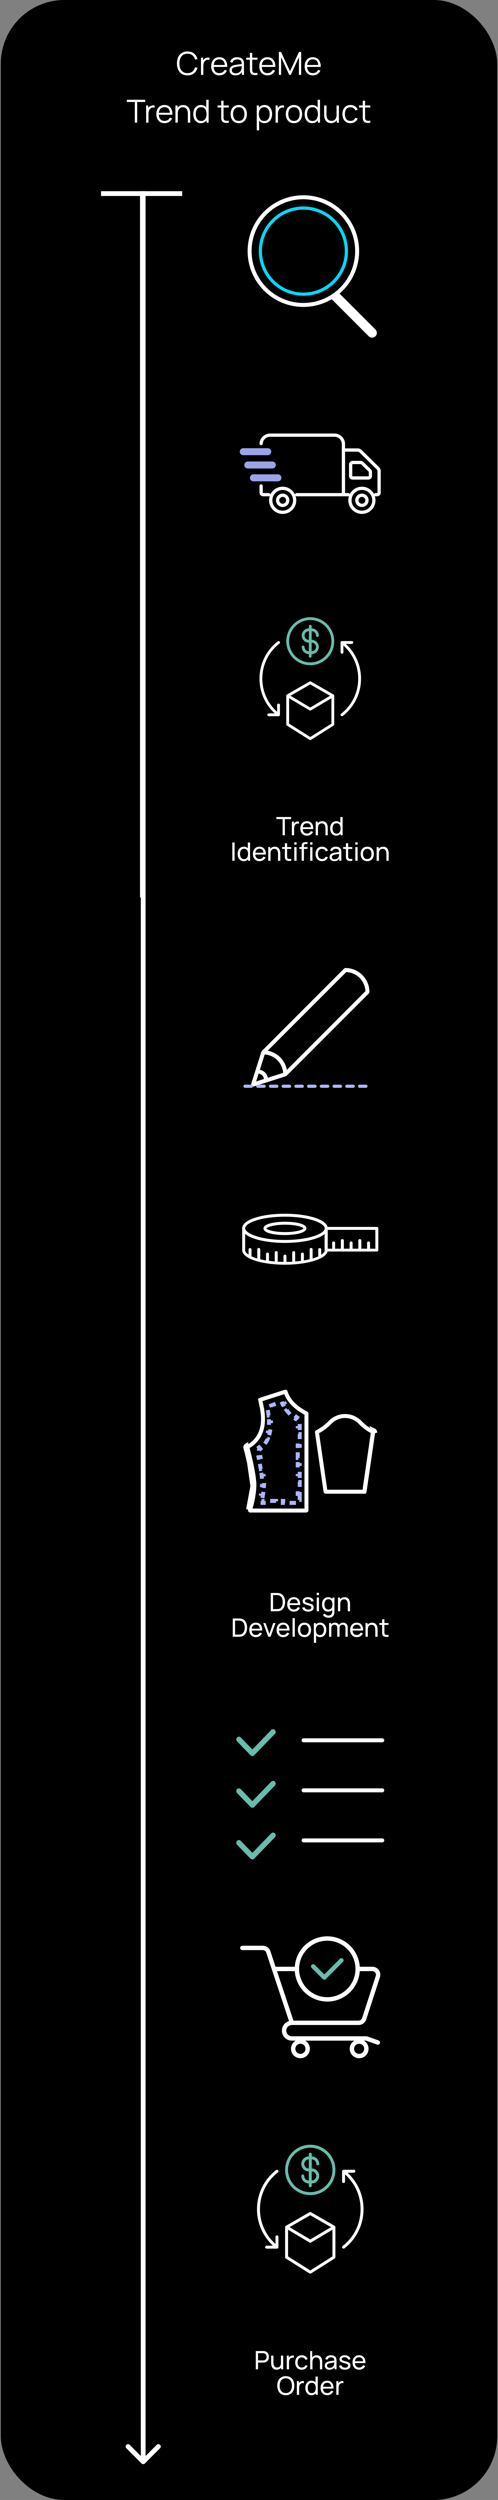 <svg width="313" height="1569" viewBox="0 0 313 1569" fill="none" xmlns="http://www.w3.org/2000/svg">
<rect x="0" y="0" width="313" height="1569" fill="#808080" stroke="none"/>
<rect x="0.5" width="312" height="1569" rx="40" fill="black"/>
<path d="M117.841 47.3C116.408 47.3 115.198 46.983 114.211 46.35C113.225 45.71 112.478 44.827 111.971 43.7C111.465 42.573 111.211 41.273 111.211 39.8C111.211 38.327 111.465 37.027 111.971 35.9C112.478 34.773 113.225 33.893 114.211 33.26C115.198 32.62 116.408 32.3 117.841 32.3C119.515 32.3 120.881 32.73 121.941 33.59C123.001 34.443 123.728 35.59 124.121 37.03L122.621 37.42C122.315 36.28 121.765 35.377 120.971 34.71C120.178 34.043 119.135 33.71 117.841 33.71C116.715 33.71 115.778 33.967 115.031 34.48C114.285 34.993 113.721 35.71 113.341 36.63C112.968 37.543 112.775 38.6 112.761 39.8C112.755 41 112.938 42.057 113.311 42.97C113.691 43.883 114.258 44.6 115.011 45.12C115.771 45.633 116.715 45.89 117.841 45.89C119.135 45.89 120.178 45.557 120.971 44.89C121.765 44.217 122.315 43.313 122.621 42.18L124.121 42.57C123.728 44.01 123.001 45.16 121.941 46.02C120.881 46.873 119.515 47.3 117.841 47.3ZM126.328 47V36.2H127.648V38.8L127.388 38.46C127.508 38.14 127.664 37.847 127.858 37.58C128.051 37.307 128.261 37.083 128.488 36.91C128.768 36.663 129.094 36.477 129.468 36.35C129.841 36.217 130.218 36.14 130.598 36.12C130.978 36.093 131.324 36.12 131.638 36.2V37.58C131.244 37.48 130.814 37.457 130.348 37.51C129.881 37.563 129.451 37.75 129.058 38.07C128.698 38.35 128.428 38.687 128.248 39.08C128.068 39.467 127.948 39.88 127.888 40.32C127.828 40.753 127.798 41.183 127.798 41.61V47H126.328ZM137.909 47.3C136.856 47.3 135.943 47.067 135.169 46.6C134.403 46.133 133.806 45.477 133.379 44.63C132.953 43.783 132.739 42.79 132.739 41.65C132.739 40.47 132.949 39.45 133.369 38.59C133.789 37.73 134.379 37.067 135.139 36.6C135.906 36.133 136.809 35.9 137.849 35.9C138.916 35.9 139.826 36.147 140.579 36.64C141.333 37.127 141.903 37.827 142.289 38.74C142.676 39.653 142.853 40.743 142.819 42.01H141.319V41.49C141.293 40.09 140.989 39.033 140.409 38.32C139.836 37.607 138.996 37.25 137.889 37.25C136.729 37.25 135.839 37.627 135.219 38.38C134.606 39.133 134.299 40.207 134.299 41.6C134.299 42.96 134.606 44.017 135.219 44.77C135.839 45.517 136.716 45.89 137.849 45.89C138.623 45.89 139.296 45.713 139.869 45.36C140.449 45 140.906 44.483 141.239 43.81L142.609 44.34C142.183 45.28 141.553 46.01 140.719 46.53C139.893 47.043 138.956 47.3 137.909 47.3ZM133.779 42.01V40.78H142.029V42.01H133.779ZM147.933 47.3C147.12 47.3 146.437 47.153 145.883 46.86C145.337 46.567 144.927 46.177 144.653 45.69C144.38 45.203 144.243 44.673 144.243 44.1C144.243 43.513 144.36 43.013 144.593 42.6C144.833 42.18 145.157 41.837 145.563 41.57C145.977 41.303 146.453 41.1 146.993 40.96C147.54 40.827 148.143 40.71 148.803 40.61C149.47 40.503 150.12 40.413 150.753 40.34C151.393 40.26 151.953 40.183 152.433 40.11L151.913 40.43C151.933 39.363 151.727 38.573 151.293 38.06C150.86 37.547 150.107 37.29 149.033 37.29C148.293 37.29 147.667 37.457 147.153 37.79C146.647 38.123 146.29 38.65 146.083 39.37L144.653 38.95C144.9 37.983 145.397 37.233 146.143 36.7C146.89 36.167 147.86 35.9 149.053 35.9C150.04 35.9 150.877 36.087 151.563 36.46C152.257 36.827 152.747 37.36 153.033 38.06C153.167 38.373 153.253 38.723 153.293 39.11C153.333 39.497 153.353 39.89 153.353 40.29V47H152.043V44.29L152.423 44.45C152.057 45.377 151.487 46.083 150.713 46.57C149.94 47.057 149.013 47.3 147.933 47.3ZM148.103 46.03C148.79 46.03 149.39 45.907 149.903 45.66C150.417 45.413 150.83 45.077 151.143 44.65C151.457 44.217 151.66 43.73 151.753 43.19C151.833 42.843 151.877 42.463 151.883 42.05C151.89 41.63 151.893 41.317 151.893 41.11L152.453 41.4C151.953 41.467 151.41 41.533 150.823 41.6C150.243 41.667 149.67 41.743 149.103 41.83C148.543 41.917 148.037 42.02 147.583 42.14C147.277 42.227 146.98 42.35 146.693 42.51C146.407 42.663 146.17 42.87 145.983 43.13C145.803 43.39 145.713 43.713 145.713 44.1C145.713 44.413 145.79 44.717 145.943 45.01C146.103 45.303 146.357 45.547 146.703 45.74C147.057 45.933 147.523 46.03 148.103 46.03ZM161.837 47C161.23 47.127 160.63 47.177 160.037 47.15C159.45 47.123 158.923 46.997 158.457 46.77C157.997 46.543 157.647 46.19 157.407 45.71C157.213 45.31 157.107 44.907 157.087 44.5C157.073 44.087 157.067 43.617 157.067 43.09V33.2H158.527V43.03C158.527 43.483 158.53 43.863 158.537 44.17C158.55 44.47 158.62 44.737 158.747 44.97C158.987 45.417 159.367 45.683 159.887 45.77C160.413 45.857 161.063 45.837 161.837 45.71V47ZM154.757 37.46V36.2H161.837V37.46H154.757ZM168.144 47.3C167.09 47.3 166.177 47.067 165.404 46.6C164.637 46.133 164.04 45.477 163.614 44.63C163.187 43.783 162.974 42.79 162.974 41.65C162.974 40.47 163.184 39.45 163.604 38.59C164.024 37.73 164.614 37.067 165.374 36.6C166.14 36.133 167.044 35.9 168.084 35.9C169.15 35.9 170.06 36.147 170.814 36.64C171.567 37.127 172.137 37.827 172.524 38.74C172.91 39.653 173.087 40.743 173.054 42.01H171.554V41.49C171.527 40.09 171.224 39.033 170.644 38.32C170.07 37.607 169.23 37.25 168.124 37.25C166.964 37.25 166.074 37.627 165.454 38.38C164.84 39.133 164.534 40.207 164.534 41.6C164.534 42.96 164.84 44.017 165.454 44.77C166.074 45.517 166.95 45.89 168.084 45.89C168.857 45.89 169.53 45.713 170.104 45.36C170.684 45 171.14 44.483 171.474 43.81L172.844 44.34C172.417 45.28 171.787 46.01 170.954 46.53C170.127 47.043 169.19 47.3 168.144 47.3ZM164.014 42.01V40.78H172.264V42.01H164.014ZM175.273 47V32.6H176.623L182.283 44.71L187.913 32.6H189.283V46.99H187.883V35.88L182.753 47H181.803L176.683 35.88V47H175.273ZM196.659 47.3C195.606 47.3 194.693 47.067 193.919 46.6C193.153 46.133 192.556 45.477 192.129 44.63C191.703 43.783 191.489 42.79 191.489 41.65C191.489 40.47 191.699 39.45 192.119 38.59C192.539 37.73 193.129 37.067 193.889 36.6C194.656 36.133 195.559 35.9 196.599 35.9C197.666 35.9 198.576 36.147 199.329 36.64C200.083 37.127 200.653 37.827 201.039 38.74C201.426 39.653 201.603 40.743 201.569 42.01H200.069V41.49C200.043 40.09 199.739 39.033 199.159 38.32C198.586 37.607 197.746 37.25 196.639 37.25C195.479 37.25 194.589 37.627 193.969 38.38C193.356 39.133 193.049 40.207 193.049 41.6C193.049 42.96 193.356 44.017 193.969 44.77C194.589 45.517 195.466 45.89 196.599 45.89C197.373 45.89 198.046 45.713 198.619 45.36C199.199 45 199.656 44.483 199.989 43.81L201.359 44.34C200.933 45.28 200.303 46.01 199.469 46.53C198.643 47.043 197.706 47.3 196.659 47.3ZM192.529 42.01V40.78H200.779V42.01H192.529ZM84.748 77V64.01H79.718V62.6H91.248V64.01H86.218V77H84.748ZM91.855 77V66.2H93.175V68.8L92.915 68.46C93.035 68.14 93.192 67.847 93.385 67.58C93.578 67.307 93.788 67.083 94.015 66.91C94.295 66.663 94.622 66.477 94.995 66.35C95.368 66.217 95.745 66.14 96.125 66.12C96.505 66.093 96.852 66.12 97.165 66.2V67.58C96.772 67.48 96.342 67.457 95.875 67.51C95.408 67.563 94.978 67.75 94.585 68.07C94.225 68.35 93.955 68.687 93.775 69.08C93.595 69.467 93.475 69.88 93.415 70.32C93.355 70.753 93.325 71.183 93.325 71.61V77H91.855ZM103.437 77.3C102.383 77.3 101.47 77.067 100.697 76.6C99.93 76.133 99.334 75.477 98.907 74.63C98.48 73.783 98.267 72.79 98.267 71.65C98.267 70.47 98.477 69.45 98.897 68.59C99.317 67.73 99.907 67.067 100.667 66.6C101.433 66.133 102.337 65.9 103.377 65.9C104.443 65.9 105.353 66.147 106.107 66.64C106.86 67.127 107.43 67.827 107.817 68.74C108.203 69.653 108.38 70.743 108.347 72.01H106.847V71.49C106.82 70.09 106.517 69.033 105.937 68.32C105.363 67.607 104.523 67.25 103.417 67.25C102.257 67.25 101.367 67.627 100.747 68.38C100.133 69.133 99.827 70.207 99.827 71.6C99.827 72.96 100.133 74.017 100.747 74.77C101.367 75.517 102.243 75.89 103.377 75.89C104.15 75.89 104.823 75.713 105.397 75.36C105.977 75 106.433 74.483 106.767 73.81L108.137 74.34C107.71 75.28 107.08 76.01 106.247 76.53C105.42 77.043 104.483 77.3 103.437 77.3ZM99.307 72.01V70.78H107.557V72.01H99.307ZM118.073 77V71.49C118.073 70.89 118.016 70.34 117.903 69.84C117.79 69.333 117.606 68.893 117.353 68.52C117.106 68.14 116.783 67.847 116.383 67.64C115.99 67.433 115.51 67.33 114.943 67.33C114.423 67.33 113.963 67.42 113.563 67.6C113.17 67.78 112.836 68.04 112.563 68.38C112.296 68.713 112.093 69.12 111.953 69.6C111.813 70.08 111.743 70.627 111.743 71.24L110.703 71.01C110.703 69.903 110.896 68.973 111.283 68.22C111.67 67.467 112.203 66.897 112.883 66.51C113.563 66.123 114.343 65.93 115.223 65.93C115.87 65.93 116.433 66.03 116.913 66.23C117.4 66.43 117.81 66.7 118.143 67.04C118.483 67.38 118.756 67.77 118.963 68.21C119.17 68.643 119.32 69.107 119.413 69.6C119.506 70.087 119.553 70.573 119.553 71.06V77H118.073ZM110.263 77V66.2H111.593V68.86H111.743V77H110.263ZM126.26 77.3C125.253 77.3 124.393 77.05 123.68 76.55C122.967 76.043 122.42 75.36 122.04 74.5C121.66 73.64 121.47 72.67 121.47 71.59C121.47 70.517 121.657 69.55 122.03 68.69C122.41 67.83 122.953 67.15 123.66 66.65C124.367 66.15 125.213 65.9 126.2 65.9C127.213 65.9 128.067 66.147 128.76 66.64C129.453 67.133 129.977 67.81 130.33 68.67C130.69 69.523 130.87 70.497 130.87 71.59C130.87 72.663 130.693 73.633 130.34 74.5C129.987 75.36 129.467 76.043 128.78 76.55C128.093 77.05 127.253 77.3 126.26 77.3ZM126.41 75.93C127.177 75.93 127.81 75.743 128.31 75.37C128.81 74.997 129.183 74.483 129.43 73.83C129.677 73.17 129.8 72.423 129.8 71.59C129.8 70.743 129.677 69.997 129.43 69.35C129.183 68.697 128.81 68.187 128.31 67.82C127.817 67.453 127.193 67.27 126.44 67.27C125.667 67.27 125.027 67.46 124.52 67.84C124.013 68.22 123.637 68.737 123.39 69.39C123.15 70.043 123.03 70.777 123.03 71.59C123.03 72.41 123.153 73.15 123.4 73.81C123.653 74.463 124.03 74.98 124.53 75.36C125.03 75.74 125.657 75.93 126.41 75.93ZM129.8 77V68.87H129.64V62.6H131.12V77H129.8ZM143.809 77C143.203 77.127 142.603 77.177 142.009 77.15C141.423 77.123 140.896 76.997 140.429 76.77C139.969 76.543 139.619 76.19 139.379 75.71C139.186 75.31 139.079 74.907 139.059 74.5C139.046 74.087 139.039 73.617 139.039 73.09V63.2H140.499V73.03C140.499 73.483 140.503 73.863 140.509 74.17C140.523 74.47 140.593 74.737 140.719 74.97C140.959 75.417 141.339 75.683 141.859 75.77C142.386 75.857 143.036 75.837 143.809 75.71V77ZM136.729 67.46V66.2H143.809V67.46H136.729ZM150.056 77.3C148.983 77.3 148.066 77.057 147.306 76.57C146.546 76.083 145.963 75.41 145.556 74.55C145.15 73.69 144.946 72.703 144.946 71.59C144.946 70.457 145.153 69.463 145.566 68.61C145.98 67.757 146.566 67.093 147.326 66.62C148.093 66.14 149.003 65.9 150.056 65.9C151.136 65.9 152.056 66.143 152.816 66.63C153.583 67.11 154.166 67.78 154.566 68.64C154.973 69.493 155.176 70.477 155.176 71.59C155.176 72.723 154.973 73.72 154.566 74.58C154.16 75.433 153.573 76.1 152.806 76.58C152.04 77.06 151.123 77.3 150.056 77.3ZM150.056 75.89C151.256 75.89 152.15 75.493 152.736 74.7C153.323 73.9 153.616 72.863 153.616 71.59C153.616 70.283 153.32 69.243 152.726 68.47C152.14 67.697 151.25 67.31 150.056 67.31C149.25 67.31 148.583 67.493 148.056 67.86C147.536 68.22 147.146 68.723 146.886 69.37C146.633 70.01 146.506 70.75 146.506 71.59C146.506 72.89 146.806 73.933 147.406 74.72C148.006 75.5 148.89 75.89 150.056 75.89ZM166.236 77.3C165.243 77.3 164.403 77.05 163.716 76.55C163.03 76.043 162.51 75.36 162.156 74.5C161.803 73.633 161.626 72.663 161.626 71.59C161.626 70.497 161.803 69.523 162.156 68.67C162.516 67.81 163.043 67.133 163.736 66.64C164.43 66.147 165.283 65.9 166.296 65.9C167.283 65.9 168.13 66.15 168.836 66.65C169.543 67.15 170.083 67.83 170.456 68.69C170.836 69.55 171.026 70.517 171.026 71.59C171.026 72.67 170.836 73.64 170.456 74.5C170.076 75.36 169.53 76.043 168.816 76.55C168.103 77.05 167.243 77.3 166.236 77.3ZM161.376 81.8V66.2H162.696V74.33H162.856V81.8H161.376ZM166.086 75.93C166.84 75.93 167.466 75.74 167.966 75.36C168.466 74.98 168.84 74.463 169.086 73.81C169.34 73.15 169.466 72.41 169.466 71.59C169.466 70.777 169.343 70.043 169.096 69.39C168.85 68.737 168.473 68.22 167.966 67.84C167.466 67.46 166.83 67.27 166.056 67.27C165.303 67.27 164.676 67.453 164.176 67.82C163.683 68.187 163.313 68.697 163.066 69.35C162.82 69.997 162.696 70.743 162.696 71.59C162.696 72.423 162.82 73.17 163.066 73.83C163.313 74.483 163.686 74.997 164.186 75.37C164.686 75.743 165.32 75.93 166.086 75.93ZM173.222 77V66.2H174.542V68.8L174.282 68.46C174.402 68.14 174.559 67.847 174.752 67.58C174.946 67.307 175.156 67.083 175.382 66.91C175.662 66.663 175.989 66.477 176.362 66.35C176.736 66.217 177.112 66.14 177.492 66.12C177.872 66.093 178.219 66.12 178.532 66.2V67.58C178.139 67.48 177.709 67.457 177.242 67.51C176.776 67.563 176.346 67.75 175.952 68.07C175.592 68.35 175.322 68.687 175.142 69.08C174.962 69.467 174.842 69.88 174.782 70.32C174.722 70.753 174.692 71.183 174.692 71.61V77H173.222ZM184.744 77.3C183.671 77.3 182.754 77.057 181.994 76.57C181.234 76.083 180.651 75.41 180.244 74.55C179.837 73.69 179.634 72.703 179.634 71.59C179.634 70.457 179.841 69.463 180.254 68.61C180.667 67.757 181.254 67.093 182.014 66.62C182.781 66.14 183.691 65.9 184.744 65.9C185.824 65.9 186.744 66.143 187.504 66.63C188.271 67.11 188.854 67.78 189.254 68.64C189.661 69.493 189.864 70.477 189.864 71.59C189.864 72.723 189.661 73.72 189.254 74.58C188.847 75.433 188.261 76.1 187.494 76.58C186.727 77.06 185.811 77.3 184.744 77.3ZM184.744 75.89C185.944 75.89 186.837 75.493 187.424 74.7C188.011 73.9 188.304 72.863 188.304 71.59C188.304 70.283 188.007 69.243 187.414 68.47C186.827 67.697 185.937 67.31 184.744 67.31C183.937 67.31 183.271 67.493 182.744 67.86C182.224 68.22 181.834 68.723 181.574 69.37C181.321 70.01 181.194 70.75 181.194 71.59C181.194 72.89 181.494 73.933 182.094 74.72C182.694 75.5 183.577 75.89 184.744 75.89ZM196.26 77.3C195.253 77.3 194.393 77.05 193.68 76.55C192.967 76.043 192.42 75.36 192.04 74.5C191.66 73.64 191.47 72.67 191.47 71.59C191.47 70.517 191.657 69.55 192.03 68.69C192.41 67.83 192.953 67.15 193.66 66.65C194.367 66.15 195.213 65.9 196.2 65.9C197.213 65.9 198.067 66.147 198.76 66.64C199.453 67.133 199.977 67.81 200.33 68.67C200.69 69.523 200.87 70.497 200.87 71.59C200.87 72.663 200.693 73.633 200.34 74.5C199.987 75.36 199.467 76.043 198.78 76.55C198.093 77.05 197.253 77.3 196.26 77.3ZM196.41 75.93C197.177 75.93 197.81 75.743 198.31 75.37C198.81 74.997 199.183 74.483 199.43 73.83C199.677 73.17 199.8 72.423 199.8 71.59C199.8 70.743 199.677 69.997 199.43 69.35C199.183 68.697 198.81 68.187 198.31 67.82C197.817 67.453 197.193 67.27 196.44 67.27C195.667 67.27 195.027 67.46 194.52 67.84C194.013 68.22 193.637 68.737 193.39 69.39C193.15 70.043 193.03 70.777 193.03 71.59C193.03 72.41 193.153 73.15 193.4 73.81C193.653 74.463 194.03 74.98 194.53 75.36C195.03 75.74 195.657 75.93 196.41 75.93ZM199.8 77V68.87H199.64V62.6H201.12V77H199.8ZM208.055 77.27C207.409 77.27 206.842 77.17 206.355 76.97C205.875 76.77 205.465 76.5 205.125 76.16C204.792 75.82 204.522 75.433 204.315 75C204.109 74.56 203.959 74.097 203.865 73.61C203.772 73.117 203.725 72.627 203.725 72.14V66.2H205.205V71.71C205.205 72.303 205.262 72.853 205.375 73.36C205.489 73.867 205.669 74.31 205.915 74.69C206.169 75.063 206.492 75.353 206.885 75.56C207.285 75.767 207.769 75.87 208.335 75.87C208.855 75.87 209.312 75.78 209.705 75.6C210.105 75.42 210.439 75.163 210.705 74.83C210.979 74.49 211.185 74.08 211.325 73.6C211.465 73.113 211.535 72.567 211.535 71.96L212.575 72.19C212.575 73.297 212.382 74.227 211.995 74.98C211.609 75.733 211.075 76.303 210.395 76.69C209.715 77.077 208.935 77.27 208.055 77.27ZM211.685 77V74.34H211.535V66.2H213.005V77H211.685ZM220.28 77.3C219.194 77.3 218.274 77.057 217.52 76.57C216.767 76.083 216.194 75.413 215.8 74.56C215.414 73.7 215.214 72.713 215.2 71.6C215.214 70.467 215.42 69.473 215.82 68.62C216.22 67.76 216.797 67.093 217.55 66.62C218.304 66.14 219.217 65.9 220.29 65.9C221.384 65.9 222.334 66.167 223.14 66.7C223.954 67.233 224.51 67.963 224.81 68.89L223.37 69.35C223.117 68.703 222.714 68.203 222.16 67.85C221.614 67.49 220.987 67.31 220.28 67.31C219.487 67.31 218.83 67.493 218.31 67.86C217.79 68.22 217.404 68.723 217.15 69.37C216.897 70.017 216.767 70.76 216.76 71.6C216.774 72.893 217.074 73.933 217.66 74.72C218.247 75.5 219.12 75.89 220.28 75.89C221.014 75.89 221.637 75.723 222.15 75.39C222.67 75.05 223.064 74.557 223.33 73.91L224.81 74.35C224.41 75.31 223.824 76.043 223.05 76.55C222.277 77.05 221.354 77.3 220.28 77.3ZM232.755 77C232.148 77.127 231.548 77.177 230.955 77.15C230.368 77.123 229.841 76.997 229.375 76.77C228.915 76.543 228.565 76.19 228.325 75.71C228.131 75.31 228.025 74.907 228.005 74.5C227.991 74.087 227.985 73.617 227.985 73.09V63.2H229.445V73.03C229.445 73.483 229.448 73.863 229.455 74.17C229.468 74.47 229.538 74.737 229.665 74.97C229.905 75.417 230.285 75.683 230.805 75.77C231.331 75.857 231.981 75.837 232.755 75.71V77ZM225.675 67.46V66.2H232.755V67.46H225.675Z" fill="white"/>
<path d="M89.5 120L89.5 563.245" stroke="white" stroke-width="3"/>
<path d="M88.939 1546.06C89.525 1546.65 90.475 1546.65 91.061 1546.06L100.607 1536.51C101.192 1535.93 101.192 1534.98 100.607 1534.39C100.021 1533.81 99.071 1533.81 98.485 1534.39L90 1542.88L81.515 1534.39C80.929 1533.81 79.979 1533.81 79.393 1534.39C78.808 1534.98 78.808 1535.93 79.393 1536.51L88.939 1546.06ZM88.5 120L88.5 1545L91.5 1545L91.5 120L88.5 120Z" fill="white"/>
<line x1="114.5" y1="121.5" x2="63.5" y2="121.5" stroke="white" stroke-width="3"/>
<circle cx="190.674" cy="157.592" r="33.787" stroke="white" stroke-width="2.5"/>
<circle cx="190.674" cy="157.592" r="27.03" stroke="#00DAFD" stroke-width="2"/>
<path d="M231.738 211.046C232.909 212.218 234.809 212.218 235.98 211.046C237.152 209.875 237.152 207.975 235.98 206.803L231.738 211.046ZM207.738 187.046L231.738 211.046L235.98 206.803L211.98 182.803L207.738 187.046Z" fill="white"/>
<g clip-path="url(#clip0_1051_1299)">
<path d="M177.678 307.492C175.882 307.492 174.258 308.219 173.081 309.396C171.904 310.573 171.178 312.196 171.178 313.993C171.178 315.789 171.904 317.413 173.081 318.59C174.258 319.767 175.882 320.494 177.678 320.494C179.475 320.494 181.098 319.767 182.275 318.59C183.452 317.413 184.179 315.789 184.179 313.993C184.179 312.196 183.452 310.573 182.275 309.396C181.098 308.219 179.475 307.492 177.678 307.492ZM168.868 309.434C169.425 309.434 169.882 309.881 169.892 310.434C170.318 309.503 170.91 308.662 171.623 307.946C173.171 306.398 175.31 305.439 177.671 305.439C180.032 305.439 182.171 306.398 183.718 307.946C184.435 308.662 185.023 309.503 185.449 310.434C185.463 309.881 185.916 309.434 186.474 309.434H214.623C214.668 309.434 214.71 309.417 214.741 309.396L214.762 309.375C214.8 309.337 214.824 309.285 214.824 309.226V278.723C214.824 277.46 214.305 276.31 213.471 275.476C212.636 274.642 211.487 274.126 210.224 274.126H169.747C168.532 274.126 167.425 274.604 166.601 275.376C165.77 276.158 165.227 277.241 165.154 278.443C165.119 279.007 164.635 279.44 164.07 279.405C163.506 279.37 163.073 278.886 163.108 278.321C163.215 276.577 163.998 275.012 165.195 273.884C166.386 272.762 167.989 272.07 169.744 272.07H210.22C212.052 272.07 213.713 272.818 214.918 274.022C216.122 275.227 216.87 276.892 216.87 278.72V281.413H224.759C225.247 281.413 225.711 281.503 226.154 281.683C226.594 281.863 226.988 282.126 227.342 282.468L238.193 293.13C238.557 293.486 238.834 293.888 239.017 294.328C239.204 294.771 239.298 295.248 239.298 295.754V309.219C239.298 309.842 239.045 310.406 238.633 310.818C238.225 311.227 237.657 311.483 237.034 311.483H236.03C235.881 311.483 235.736 311.452 235.608 311.393C235.867 312.213 236.009 313.086 236.009 313.993C236.009 316.353 235.05 318.493 233.503 320.04C231.955 321.587 229.816 322.546 227.455 322.546C225.095 322.546 222.955 321.587 221.408 320.04C219.861 318.493 218.902 316.353 218.902 313.993C218.902 313.086 219.044 312.213 219.303 311.393C219.175 311.452 219.03 311.483 218.881 311.483H186.474C186.19 311.483 185.937 311.369 185.75 311.185C186.055 312.064 186.221 313.009 186.221 313.993C186.221 316.353 185.262 318.493 183.715 320.04C182.168 321.587 180.028 322.546 177.668 322.546C175.307 322.546 173.167 321.587 171.62 320.04C170.073 318.493 169.114 316.353 169.114 313.993C169.114 313.009 169.28 312.064 169.585 311.185C169.398 311.369 169.145 311.483 168.861 311.483H165.355C164.735 311.483 164.171 311.227 163.759 310.818C163.35 310.41 163.094 309.842 163.094 309.219V304.989C163.094 304.421 163.555 303.961 164.119 303.961C164.687 303.961 165.147 304.421 165.147 304.989V309.219C165.147 309.278 165.171 309.33 165.209 309.368V309.371C165.244 309.406 165.296 309.43 165.355 309.43H168.861L168.868 309.434ZM177.674 311.84C177.079 311.84 176.539 312.082 176.148 312.47C175.76 312.861 175.518 313.401 175.518 313.996C175.518 314.592 175.76 315.132 176.148 315.523C176.539 315.911 177.079 316.153 177.674 316.153C178.273 316.153 178.81 315.911 179.201 315.523C179.588 315.132 179.831 314.592 179.831 313.996C179.831 313.401 179.588 312.861 179.201 312.473L179.159 312.428C178.771 312.065 178.252 311.84 177.674 311.84ZM174.701 311.019C175.462 310.258 176.514 309.787 177.674 309.787C178.803 309.787 179.831 310.234 180.589 310.961L180.651 311.019C181.413 311.781 181.883 312.833 181.883 313.996C181.883 315.156 181.413 316.208 180.651 316.97L180.648 316.973C179.886 317.735 178.834 318.206 177.674 318.206C176.514 318.206 175.462 317.735 174.701 316.973L174.697 316.97C173.936 316.208 173.465 315.156 173.465 313.996C173.465 312.837 173.936 311.784 174.697 311.023L174.701 311.019ZM227.466 307.496C225.669 307.496 224.046 308.223 222.869 309.399C221.692 310.576 220.965 312.2 220.965 313.996C220.965 315.793 221.692 317.416 222.869 318.593C224.046 319.77 225.669 320.497 227.466 320.497C229.262 320.497 230.886 319.77 232.063 318.593C233.24 317.416 233.967 315.793 233.967 313.996C233.967 312.2 233.24 310.576 232.063 309.399C230.886 308.222 229.262 307.496 227.466 307.496ZM221.418 307.949C222.966 306.402 225.105 305.443 227.466 305.443C229.827 305.443 231.966 306.402 233.513 307.949C234.14 308.576 234.673 309.303 235.081 310.099C235.23 309.711 235.604 309.438 236.04 309.438H237.044C237.1 309.438 237.155 309.413 237.19 309.375C237.228 309.337 237.252 309.285 237.252 309.23V295.764C237.252 295.533 237.214 295.318 237.134 295.131C237.055 294.937 236.93 294.761 236.767 294.601L225.915 283.94C225.749 283.777 225.576 283.66 225.396 283.587C225.216 283.514 225.008 283.476 224.773 283.476H216.884V309.23C216.884 309.299 216.88 309.372 216.874 309.437H218.892C219.331 309.437 219.705 309.711 219.85 310.099C220.259 309.302 220.789 308.579 221.419 307.949L221.418 307.949ZM227.466 311.84C226.867 311.84 226.331 312.082 225.939 312.47L225.943 312.473C225.552 312.865 225.313 313.401 225.313 313.996C225.313 314.592 225.555 315.132 225.943 315.523C226.334 315.911 226.874 316.153 227.469 316.153C228.065 316.153 228.605 315.911 228.996 315.523C229.384 315.132 229.626 314.592 229.626 313.996C229.626 313.401 229.384 312.861 228.996 312.473L228.954 312.428C228.567 312.065 228.047 311.84 227.469 311.84L227.466 311.84ZM224.492 311.02C225.254 310.258 226.306 309.787 227.466 309.787C228.594 309.787 229.622 310.234 230.377 310.961L230.439 311.02C231.201 311.781 231.672 312.833 231.672 313.996C231.672 315.156 231.201 316.208 230.439 316.97L230.436 316.973C229.674 317.735 228.622 318.206 227.462 318.206C226.303 318.206 225.25 317.735 224.489 316.973L224.485 316.97C223.724 316.208 223.253 315.156 223.253 313.996C223.253 312.833 223.724 311.781 224.485 311.02L224.492 311.02ZM226.801 291.282H221.619C221.564 291.282 221.509 291.306 221.474 291.344C221.436 291.382 221.412 291.434 221.412 291.489V298.745C221.412 298.804 221.436 298.856 221.47 298.894L221.474 298.89C221.512 298.928 221.564 298.953 221.619 298.953H231.544C231.599 298.953 231.654 298.928 231.689 298.89L231.71 298.869C231.734 298.835 231.751 298.79 231.751 298.741V296.142C231.751 296.114 231.748 296.093 231.744 296.083C231.734 296.066 231.724 296.048 231.71 296.034L226.909 291.316C226.895 291.302 226.877 291.292 226.864 291.285L226.85 291.278H226.805L226.801 291.282ZM221.619 289.229H226.801C227.057 289.229 227.307 289.274 227.549 289.36L227.632 289.392C227.892 289.499 228.131 289.655 228.342 289.866L233.143 294.584C233.361 294.799 233.524 295.037 233.635 295.301V295.304C233.745 295.571 233.804 295.854 233.804 296.152V298.752C233.804 299.337 233.579 299.873 233.209 300.275L233.143 300.351C232.734 300.759 232.167 301.016 231.544 301.016H221.619C220.996 301.016 220.432 300.763 220.02 300.351V300.348C219.612 299.939 219.356 299.375 219.356 298.752V291.496C219.356 290.873 219.608 290.309 220.02 289.897C220.429 289.489 220.996 289.232 221.619 289.232L221.619 289.229Z" fill="white"/>
<path d="M174.673 297.689H159.283C158.075 297.689 157.085 298.679 157.085 299.887C157.085 301.095 158.075 302.085 159.283 302.085H174.673C175.881 302.085 176.871 301.095 176.871 299.887C176.871 298.679 175.881 297.689 174.673 297.689Z" fill="#9BA4E9"/>
<path d="M171.153 289.634H155.763C154.555 289.634 153.565 290.624 153.565 291.832C153.565 293.04 154.555 294.03 155.763 294.03H171.153C172.361 294.03 173.351 293.04 173.351 291.832C173.351 290.624 172.361 289.634 171.153 289.634Z" fill="#9BA4E9"/>
<path d="M168.28 281.288H152.89C151.682 281.288 150.692 282.278 150.692 283.486C150.692 284.694 151.682 285.684 152.89 285.684H168.28C169.488 285.684 170.478 284.694 170.478 283.486C170.478 282.278 169.488 281.288 168.28 281.288Z" fill="#9BA4E9"/>
</g>
<path d="M195 387.376C186.692 387.376 179.935 394.133 179.935 402.441C179.935 410.749 186.692 417.506 195 417.506C203.307 417.506 210.064 410.749 210.064 402.441C210.064 394.133 203.307 387.376 195 387.376ZM195 415.734C187.671 415.734 181.707 409.769 181.707 402.441C181.707 395.113 187.671 389.149 195 389.149C202.331 389.149 208.292 395.113 208.292 402.441C208.292 409.769 202.331 415.734 195 415.734Z" fill="#67BCAB"/>
<path d="M198.599 398.848C198.599 399.336 198.994 399.734 199.486 399.734C199.977 399.734 200.372 399.336 200.372 398.848C200.372 396.383 198.367 394.376 195.903 394.372L195.906 393.008C195.906 392.517 195.477 392.112 195.02 392.122C194.532 392.122 194.134 392.517 194.134 393.008L194.13 394.372H194.11C192.922 394.372 191.801 394.836 190.953 395.681C190.105 396.525 189.634 397.65 189.63 398.841C189.627 400.032 190.094 401.157 190.939 402.005C191.784 402.853 192.909 403.324 194.099 403.327H194.113L194.103 408.741C192.614 408.738 191.403 407.526 191.403 406.038C191.403 405.55 191.005 405.152 190.517 405.152C190.029 405.152 189.63 405.55 189.63 406.038C189.63 408.503 191.635 410.51 194.099 410.514L194.096 411.878C194.096 412.366 194.491 412.764 194.982 412.764C195.47 412.764 195.868 412.369 195.868 411.878L195.872 410.514H195.893C198.357 410.514 200.365 408.509 200.372 406.045C200.375 403.577 198.371 401.562 195.903 401.559H195.889L195.899 396.145C197.388 396.148 198.599 397.36 198.599 398.848ZM192.192 400.755C191.68 400.243 191.399 399.561 191.399 398.845C191.399 398.125 191.683 397.446 192.199 396.937C192.711 396.425 193.39 396.145 194.106 396.145H194.124L194.113 401.555H194.099C193.379 401.555 192.704 401.271 192.192 400.756L192.192 400.755ZM198.599 406.041C198.596 407.53 197.381 408.741 195.892 408.741H195.875L195.886 403.331H195.899C197.391 403.334 198.603 404.549 198.599 406.041L198.599 406.041Z" fill="#67BCAB"/>
<path d="M210.003 436.338C209.993 436.313 209.982 436.289 209.972 436.265C209.93 436.175 209.879 436.092 209.809 436.023C209.806 436.019 209.806 436.019 209.806 436.016C209.75 435.96 209.688 435.915 209.622 435.874L195.444 427.732C195.17 427.573 194.834 427.573 194.561 427.732L180.382 435.874C180.313 435.912 180.251 435.96 180.199 436.016L180.195 436.019C180.126 436.092 180.071 436.175 180.029 436.265C180.019 436.289 180.008 436.31 179.998 436.334C179.963 436.431 179.936 436.528 179.936 436.635V454.656C179.936 454.961 180.092 455.245 180.351 455.404L194.53 464.335C194.675 464.425 194.838 464.474 195.001 464.474C195.163 464.474 195.329 464.429 195.471 464.335L209.65 455.404C209.906 455.241 210.065 454.961 210.065 454.656V436.635C210.065 436.532 210.038 436.431 210.003 436.334L210.003 436.338ZM195 429.525L207.421 436.656L195 444.043L182.576 436.656L195 429.525ZM195 462.542L181.708 454.173V438.208L194.547 445.844C194.685 445.927 194.845 445.969 195 445.969C195.156 445.969 195.312 445.927 195.454 445.844L208.293 438.208V454.173L195 462.542Z" fill="white"/>
<path d="M175.061 441.564C174.573 441.564 174.175 441.959 174.175 442.45V446.715C168.242 441.415 164.87 433.942 164.87 425.925C164.87 417.285 168.782 409.268 175.608 403.93C175.992 403.629 176.061 403.072 175.76 402.688C175.459 402.303 174.902 402.234 174.517 402.535C167.262 408.212 163.101 416.735 163.101 425.926C163.101 434.299 166.566 442.116 172.668 447.733H168.895C168.407 447.733 168.009 448.128 168.009 448.62C168.009 449.111 168.407 449.506 168.895 449.506H175.064C175.195 449.506 175.316 449.475 175.427 449.423C175.458 449.409 175.479 449.385 175.51 449.367C175.59 449.319 175.666 449.263 175.725 449.194C175.735 449.18 175.752 449.177 175.763 449.163C175.787 449.132 175.794 449.097 175.811 449.066C175.842 449.014 175.874 448.962 175.894 448.903C175.915 448.845 175.922 448.786 175.929 448.727C175.932 448.689 175.95 448.658 175.95 448.62V442.451C175.95 441.96 175.552 441.565 175.064 441.565L175.061 441.564Z" fill="white"/>
<path d="M217.334 404.118H221.107C221.599 404.118 221.993 403.719 221.993 403.231C221.993 402.743 221.599 402.345 221.107 402.345H214.939C214.921 402.345 214.908 402.356 214.89 402.356C214.828 402.359 214.766 402.376 214.703 402.394C214.651 402.408 214.603 402.418 214.555 402.442C214.506 402.466 214.461 402.501 214.416 402.536C214.368 402.574 214.319 402.605 214.281 402.653C214.267 402.667 214.253 402.674 214.24 402.688C214.215 402.719 214.208 402.754 214.191 402.788C214.16 402.84 214.132 402.889 214.111 402.948C214.091 403.006 214.084 403.065 214.077 403.128C214.073 403.166 214.056 403.197 214.056 403.235V409.403C214.056 409.891 214.451 410.29 214.942 410.29C215.434 410.29 215.828 409.891 215.828 409.403V405.139C221.762 410.438 225.133 417.912 225.133 425.929C225.133 434.569 221.222 442.586 214.396 447.924C214.012 448.225 213.942 448.782 214.243 449.17C214.417 449.391 214.68 449.509 214.943 449.509C215.133 449.509 215.327 449.447 215.49 449.322C222.745 443.645 226.906 435.123 226.906 425.932C226.906 417.558 223.441 409.741 217.339 404.124L217.334 404.118Z" fill="white"/>
<path d="M177.626 524.233V514.097H173.71V512.749H182.961V514.097H179.045V524.233H177.626ZM183.437 524.233V515.62H184.705V517.701L184.498 517.43C184.599 517.164 184.729 516.92 184.888 516.697C185.053 516.473 185.237 516.29 185.439 516.146C185.662 515.965 185.914 515.827 186.196 515.732C186.478 515.636 186.765 515.58 187.058 515.564C187.35 515.543 187.624 515.561 187.879 515.62V516.952C187.581 516.872 187.254 516.851 186.898 516.888C186.542 516.925 186.212 517.055 185.909 517.279C185.633 517.475 185.417 517.715 185.263 517.997C185.114 518.278 185.011 518.584 184.952 518.914C184.894 519.238 184.864 519.57 184.864 519.911V524.233H183.437ZM192.964 524.473C192.119 524.473 191.38 524.287 190.747 523.914C190.119 523.537 189.63 523.013 189.279 522.343C188.928 521.668 188.753 520.881 188.753 519.982C188.753 519.041 188.926 518.228 189.271 517.542C189.617 516.851 190.098 516.319 190.715 515.947C191.337 515.569 192.065 515.381 192.9 515.381C193.767 515.381 194.503 515.58 195.109 515.979C195.721 516.378 196.178 516.946 196.481 517.686C196.79 518.425 196.923 519.305 196.88 520.325H195.444V519.815C195.428 518.757 195.213 517.967 194.798 517.446C194.384 516.92 193.767 516.657 192.948 516.657C192.071 516.657 191.403 516.938 190.946 517.502C190.489 518.066 190.26 518.874 190.26 519.927C190.26 520.942 190.489 521.729 190.946 522.287C191.403 522.846 192.055 523.125 192.9 523.125C193.469 523.125 193.964 522.995 194.384 522.734C194.804 522.473 195.133 522.099 195.373 521.609L196.736 522.08C196.401 522.84 195.896 523.431 195.221 523.851C194.551 524.265 193.799 524.473 192.964 524.473ZM189.782 520.325V519.185H196.146V520.325H189.782ZM204.555 524.233V519.919C204.555 519.509 204.518 519.116 204.443 518.738C204.374 518.361 204.249 518.023 204.069 517.725C203.893 517.422 203.654 517.183 203.351 517.008C203.053 516.832 202.676 516.744 202.218 516.744C201.862 516.744 201.538 516.806 201.245 516.928C200.958 517.045 200.711 517.226 200.504 517.47C200.296 517.715 200.134 518.023 200.017 518.395C199.905 518.762 199.85 519.196 199.85 519.695L198.916 519.408C198.916 518.573 199.065 517.858 199.363 517.263C199.666 516.662 200.089 516.202 200.631 515.883C201.179 515.559 201.822 515.397 202.561 515.397C203.12 515.397 203.595 515.484 203.989 515.66C204.382 515.835 204.709 516.069 204.97 516.362C205.23 516.649 205.435 516.973 205.584 517.335C205.733 517.691 205.837 518.055 205.895 518.427C205.959 518.794 205.991 519.142 205.991 519.472V524.233H204.555ZM198.414 524.233V515.62H199.69V517.925H199.85V524.233H198.414ZM211.368 524.473C210.565 524.473 209.877 524.273 209.302 523.875C208.728 523.47 208.284 522.925 207.97 522.24C207.662 521.554 207.508 520.78 207.508 519.919C207.508 519.057 207.662 518.284 207.97 517.598C208.284 516.912 208.728 516.372 209.302 515.979C209.877 515.58 210.562 515.381 211.36 515.381C212.174 515.381 212.857 515.577 213.41 515.971C213.963 516.364 214.38 516.904 214.662 517.59C214.949 518.276 215.093 519.052 215.093 519.919C215.093 520.775 214.949 521.548 214.662 522.24C214.38 522.925 213.963 523.47 213.41 523.875C212.857 524.273 212.176 524.473 211.368 524.473ZM211.543 523.173C212.123 523.173 212.599 523.034 212.971 522.758C213.343 522.476 213.617 522.091 213.793 521.601C213.973 521.107 214.064 520.546 214.064 519.919C214.064 519.281 213.973 518.72 213.793 518.236C213.617 517.747 213.346 517.366 212.979 517.095C212.612 516.819 212.147 516.681 211.583 516.681C210.998 516.681 210.515 516.824 210.132 517.111C209.754 517.398 209.472 517.787 209.286 518.276C209.106 518.765 209.015 519.313 209.015 519.919C209.015 520.53 209.108 521.083 209.294 521.578C209.48 522.067 209.76 522.455 210.132 522.742C210.509 523.029 210.98 523.173 211.543 523.173ZM214.064 524.233V517.893H213.904V512.749H215.332V524.233H214.064ZM146.024 540.233V528.749H147.444V540.233H146.024ZM153.218 540.473C152.416 540.473 151.727 540.273 151.153 539.875C150.579 539.47 150.135 538.925 149.821 538.24C149.513 537.554 149.358 536.78 149.358 535.919C149.358 535.057 149.513 534.284 149.821 533.598C150.135 532.912 150.579 532.372 151.153 531.979C151.727 531.58 152.413 531.381 153.21 531.381C154.024 531.381 154.707 531.577 155.26 531.971C155.813 532.364 156.231 532.904 156.512 533.59C156.799 534.276 156.943 535.052 156.943 535.919C156.943 536.775 156.799 537.548 156.512 538.24C156.231 538.925 155.813 539.47 155.26 539.875C154.707 540.273 154.027 540.473 153.218 540.473ZM153.394 539.173C153.973 539.173 154.449 539.034 154.822 538.758C155.194 538.476 155.468 538.091 155.643 537.601C155.824 537.107 155.914 536.546 155.914 535.919C155.914 535.281 155.824 534.72 155.643 534.236C155.468 533.747 155.196 533.366 154.83 533.095C154.463 532.819 153.997 532.681 153.434 532.681C152.849 532.681 152.365 532.824 151.982 533.111C151.605 533.398 151.323 533.787 151.137 534.276C150.956 534.765 150.866 535.313 150.866 535.919C150.866 536.53 150.959 537.083 151.145 537.578C151.331 538.067 151.61 538.455 151.982 538.742C152.36 539.029 152.83 539.173 153.394 539.173ZM155.914 540.233V533.893H155.755V528.749H157.182V540.233H155.914ZM163.149 540.473C162.304 540.473 161.565 540.287 160.932 539.914C160.305 539.537 159.816 539.013 159.465 538.343C159.114 537.668 158.938 536.881 158.938 535.982C158.938 535.041 159.111 534.228 159.457 533.542C159.802 532.851 160.283 532.319 160.9 531.947C161.522 531.569 162.251 531.381 163.086 531.381C163.952 531.381 164.689 531.58 165.295 531.979C165.906 532.378 166.363 532.946 166.667 533.686C166.975 534.425 167.108 535.305 167.065 536.325H165.63V535.815C165.614 534.757 165.398 533.967 164.984 533.446C164.569 532.92 163.952 532.657 163.133 532.657C162.256 532.657 161.589 532.938 161.132 533.502C160.674 534.066 160.446 534.874 160.446 535.927C160.446 536.942 160.674 537.729 161.132 538.287C161.589 538.846 162.24 539.125 163.086 539.125C163.654 539.125 164.149 538.995 164.569 538.734C164.989 538.473 165.319 538.099 165.558 537.609L166.922 538.08C166.587 538.84 166.082 539.431 165.406 539.851C164.736 540.265 163.984 540.473 163.149 540.473ZM159.967 536.325V535.185H166.332V536.325H159.967ZM174.74 540.233V535.919C174.74 535.509 174.703 535.116 174.629 534.738C174.56 534.361 174.435 534.023 174.254 533.725C174.079 533.422 173.839 533.183 173.536 533.008C173.238 532.832 172.861 532.744 172.404 532.744C172.047 532.744 171.723 532.806 171.431 532.928C171.144 533.045 170.896 533.226 170.689 533.47C170.482 533.715 170.319 534.023 170.202 534.395C170.091 534.762 170.035 535.196 170.035 535.695L169.102 535.408C169.102 534.573 169.251 533.858 169.548 533.263C169.851 532.662 170.274 532.202 170.817 531.883C171.364 531.559 172.008 531.397 172.747 531.397C173.305 531.397 173.781 531.484 174.174 531.66C174.568 531.835 174.895 532.069 175.155 532.362C175.416 532.649 175.62 532.973 175.769 533.335C175.918 533.691 176.022 534.055 176.08 534.427C176.144 534.794 176.176 535.142 176.176 535.472V540.233H174.74ZM168.599 540.233V531.62H169.875V533.925H170.035V540.233H168.599ZM183.059 540.233C182.548 540.334 182.043 540.374 181.543 540.353C181.049 540.337 180.608 540.239 180.22 540.058C179.831 539.872 179.536 539.585 179.334 539.197C179.164 538.856 179.071 538.513 179.055 538.168C179.044 537.817 179.039 537.421 179.039 536.979V529.227H180.459V536.916C180.459 537.267 180.461 537.567 180.467 537.817C180.477 538.067 180.533 538.282 180.634 538.463C180.826 538.803 181.129 539.003 181.543 539.061C181.964 539.119 182.469 539.104 183.059 539.013V540.233ZM177.293 532.792V531.62H183.059V532.792H177.293ZM184.967 530.097V528.629H186.387V530.097H184.967ZM184.967 540.233V531.62H186.387V540.233H184.967ZM189.601 540.233V531.149C189.601 530.926 189.612 530.7 189.633 530.471C189.654 530.237 189.702 530.011 189.777 529.793C189.851 529.57 189.973 529.365 190.144 529.179C190.34 528.961 190.556 528.807 190.79 528.717C191.024 528.621 191.26 528.563 191.499 528.541C191.744 528.52 191.975 528.509 192.193 528.509H193.286V529.69H192.273C191.853 529.69 191.539 529.793 191.332 530.001C191.125 530.203 191.021 530.511 191.021 530.926V540.233H189.601ZM188.142 532.792V531.62H193.286V532.792H188.142ZM194.961 530.097V528.629H196.38V530.097H194.961ZM194.961 540.233V531.62H196.38V540.233H194.961ZM202.409 540.473C201.537 540.473 200.795 540.279 200.184 539.89C199.578 539.497 199.115 538.957 198.796 538.271C198.477 537.586 198.312 536.804 198.302 535.927C198.312 535.028 198.48 534.238 198.804 533.558C199.134 532.872 199.604 532.338 200.216 531.955C200.827 531.572 201.564 531.381 202.425 531.381C203.334 531.381 204.116 531.604 204.77 532.051C205.429 532.497 205.87 533.109 206.094 533.885L204.69 534.308C204.509 533.808 204.214 533.42 203.805 533.143C203.401 532.867 202.936 532.728 202.409 532.728C201.819 532.728 201.332 532.867 200.95 533.143C200.567 533.414 200.282 533.792 200.096 534.276C199.91 534.754 199.814 535.305 199.809 535.927C199.82 536.884 200.04 537.657 200.471 538.247C200.907 538.832 201.553 539.125 202.409 539.125C202.973 539.125 203.441 538.997 203.813 538.742C204.185 538.481 204.467 538.107 204.658 537.617L206.094 537.992C205.796 538.795 205.331 539.409 204.698 539.835C204.065 540.26 203.302 540.473 202.409 540.473ZM210.092 540.473C209.449 540.473 208.909 540.356 208.473 540.122C208.042 539.882 207.715 539.569 207.492 539.181C207.274 538.792 207.165 538.367 207.165 537.905C207.165 537.453 207.25 537.062 207.42 536.732C207.596 536.397 207.84 536.121 208.154 535.903C208.468 535.679 208.843 535.504 209.279 535.376C209.688 535.265 210.145 535.169 210.65 535.089C211.161 535.004 211.677 534.927 212.198 534.858C212.719 534.789 213.205 534.722 213.657 534.659L213.147 534.954C213.163 534.188 213.009 533.622 212.684 533.255C212.365 532.888 211.812 532.705 211.025 532.705C210.504 532.705 210.047 532.824 209.653 533.063C209.265 533.297 208.992 533.68 208.832 534.212L207.484 533.805C207.692 533.05 208.093 532.457 208.688 532.027C209.284 531.596 210.068 531.381 211.041 531.381C211.823 531.381 212.493 531.521 213.051 531.803C213.615 532.08 214.019 532.5 214.263 533.063C214.386 533.329 214.463 533.619 214.495 533.933C214.527 534.241 214.542 534.565 214.542 534.906V540.233H213.282V538.168L213.577 538.359C213.253 539.056 212.799 539.582 212.214 539.938C211.634 540.295 210.927 540.473 210.092 540.473ZM210.307 539.284C210.818 539.284 211.259 539.194 211.631 539.013C212.009 538.827 212.312 538.585 212.541 538.287C212.769 537.984 212.918 537.655 212.987 537.298C213.067 537.033 213.11 536.737 213.115 536.413C213.126 536.083 213.131 535.831 213.131 535.655L213.625 535.871C213.163 535.935 212.708 535.996 212.261 536.054C211.815 536.113 211.392 536.177 210.993 536.246C210.595 536.309 210.236 536.387 209.917 536.477C209.683 536.551 209.462 536.647 209.255 536.764C209.053 536.881 208.888 537.033 208.76 537.219C208.638 537.399 208.577 537.625 208.577 537.897C208.577 538.131 208.635 538.354 208.752 538.567C208.875 538.779 209.061 538.952 209.311 539.085C209.566 539.218 209.898 539.284 210.307 539.284ZM221.425 540.233C220.915 540.334 220.41 540.374 219.91 540.353C219.416 540.337 218.974 540.239 218.586 540.058C218.198 539.872 217.903 539.585 217.701 539.197C217.531 538.856 217.438 538.513 217.422 538.168C217.411 537.817 217.406 537.421 217.406 536.979V529.227H218.825V536.916C218.825 537.267 218.828 537.567 218.833 537.817C218.844 538.067 218.9 538.282 219.001 538.463C219.192 538.803 219.495 539.003 219.91 539.061C220.33 539.119 220.835 539.104 221.425 539.013V540.233ZM215.659 532.792V531.62H221.425V532.792H215.659ZM223.334 530.097V528.629H224.753V530.097H223.334ZM223.334 540.233V531.62H224.753V540.233H223.334ZM230.815 540.473C229.959 540.473 229.22 540.279 228.598 539.89C227.981 539.502 227.505 538.965 227.17 538.279C226.835 537.594 226.668 536.807 226.668 535.919C226.668 535.015 226.838 534.223 227.178 533.542C227.518 532.861 228 532.332 228.622 531.955C229.244 531.572 229.975 531.381 230.815 531.381C231.676 531.381 232.418 531.575 233.04 531.963C233.662 532.346 234.138 532.88 234.468 533.566C234.803 534.246 234.97 535.031 234.97 535.919C234.97 536.817 234.803 537.609 234.468 538.295C234.133 538.976 233.654 539.51 233.032 539.898C232.41 540.281 231.671 540.473 230.815 540.473ZM230.815 539.125C231.708 539.125 232.373 538.827 232.809 538.232C233.245 537.636 233.463 536.865 233.463 535.919C233.463 534.946 233.242 534.172 232.801 533.598C232.36 533.018 231.698 532.728 230.815 532.728C230.214 532.728 229.72 532.864 229.332 533.135C228.943 533.406 228.654 533.781 228.462 534.26C228.271 534.738 228.175 535.291 228.175 535.919C228.175 536.886 228.398 537.663 228.845 538.247C229.292 538.832 229.948 539.125 230.815 539.125ZM242.859 540.233V535.919C242.859 535.509 242.822 535.116 242.748 534.738C242.679 534.361 242.554 534.023 242.373 533.725C242.197 533.422 241.958 533.183 241.655 533.008C241.357 532.832 240.98 532.744 240.523 532.744C240.166 532.744 239.842 532.806 239.55 532.928C239.262 533.045 239.015 533.226 238.808 533.47C238.6 533.715 238.438 534.023 238.321 534.395C238.21 534.762 238.154 535.196 238.154 535.695L237.221 535.408C237.221 534.573 237.37 533.858 237.667 533.263C237.97 532.662 238.393 532.202 238.935 531.883C239.483 531.559 240.126 531.397 240.866 531.397C241.424 531.397 241.9 531.484 242.293 531.66C242.687 531.835 243.014 532.069 243.274 532.362C243.535 532.649 243.739 532.973 243.888 533.335C244.037 533.691 244.141 534.055 244.199 534.427C244.263 534.794 244.295 535.142 244.295 535.472V540.233H242.859ZM236.718 540.233V531.62H237.994V533.925H238.154V540.233H236.718Z" fill="white"/>
<path d="M157.846 681.058C157.856 681.076 157.874 681.095 157.884 681.113C157.967 681.327 158.098 681.523 158.284 681.671C158.311 681.699 158.349 681.709 158.386 681.727C158.479 681.783 158.553 681.848 158.665 681.885C158.795 681.922 158.916 681.941 159.046 681.941C159.177 681.941 159.297 681.922 159.428 681.885L179.674 675.449C179.692 675.44 179.702 675.431 179.721 675.422C179.795 675.394 179.87 675.347 179.935 675.301C180.009 675.254 180.084 675.217 180.139 675.161C180.149 675.152 180.167 675.143 180.177 675.133L231.819 623.491C232.052 623.258 232.192 622.933 232.192 622.598C232.192 614.293 225.431 607.532 217.126 607.532C216.791 607.532 216.475 607.662 216.233 607.904L164.598 659.547C164.589 659.556 164.589 659.565 164.58 659.584C164.45 659.714 164.347 659.872 164.292 660.058L157.856 680.295C157.847 680.342 157.847 680.379 157.838 680.425C157.819 680.509 157.81 680.593 157.81 680.676C157.81 680.76 157.819 680.844 157.838 680.927C157.847 680.964 157.837 681.011 157.847 681.057L157.846 681.058ZM217.636 610.061C224.146 610.322 229.401 615.576 229.661 622.086L180.297 671.46C179.162 665.378 174.354 660.57 168.272 659.435L217.636 610.061ZM166.375 661.779C172.568 662.225 177.497 667.145 177.944 673.348L168.318 676.408C167.863 673.869 165.863 671.869 163.315 671.404L166.375 661.779ZM162.543 673.841C164.319 673.999 165.723 675.403 165.881 677.179L160.99 678.732L162.543 673.841Z" fill="white"/>
<path d="M154 681.733H232" stroke="#ADB6F9" stroke-width="2" stroke-linecap="round" stroke-dasharray="4 4"/>
<path d="M179.097 775.13C184.026 775.13 192.489 774.2 192.582 770.945C192.582 767.597 184.119 766.76 179.097 766.76C174.075 766.76 165.612 767.69 165.612 770.945C165.612 774.293 174.075 775.13 179.097 775.13ZM179.097 768.62C186.165 768.62 190.443 770.108 190.722 770.945C190.443 771.782 186.165 773.27 179.097 773.27C171.936 773.27 167.658 771.689 167.472 770.945C167.751 770.201 172.029 768.62 179.097 768.62Z" fill="white"/>
<path d="M236.85 770.014H205.881C204.486 764.62 191.466 761.737 179.097 761.737C166.17 761.738 152.499 764.899 152.22 770.758V770.851V770.944V784.522C152.22 790.474 166.077 793.729 179.097 793.729C191.466 793.729 204.486 790.753 205.881 785.452L236.85 785.452C237.408 785.452 237.78 785.08 237.78 784.615V770.944C237.78 770.386 237.408 770.014 236.85 770.014V770.014ZM179.097 763.598C193.326 763.598 203.37 767.225 204.114 770.665C204.114 770.758 204.021 770.851 204.021 770.945V771.41C202.998 774.758 193.047 778.199 179.097 778.199C164.403 778.199 154.173 774.293 154.08 770.852C154.173 767.411 164.403 763.598 179.097 763.598ZM201.882 787.499V784.244C201.882 783.686 201.51 783.314 200.952 783.314C200.394 783.314 200.022 783.686 200.022 784.244V788.521C198.999 788.986 197.79 789.451 196.488 789.824V784.151C196.488 783.593 196.116 783.221 195.558 783.221C195 783.221 194.628 783.593 194.628 784.151V790.103V790.289C193.512 790.568 192.303 790.847 191.001 791.033V787.034C191.001 786.476 190.629 786.104 190.071 786.104C189.513 786.104 189.141 786.476 189.141 787.034V791.311C188.025 791.497 186.816 791.591 185.514 791.684V786.104C185.514 785.546 185.142 785.174 184.584 785.174C184.026 785.174 183.654 785.546 183.654 786.104V791.869C182.445 791.962 181.236 791.962 180.027 791.962V788.335C180.027 787.777 179.655 787.405 179.097 787.405C178.539 787.405 178.167 787.777 178.167 788.335V791.962C176.957 791.962 175.749 791.869 174.54 791.869L174.54 786.104C174.54 785.546 174.168 785.174 173.61 785.174C173.052 785.174 172.68 785.546 172.68 786.104V791.684C171.378 791.591 170.169 791.404 169.053 791.311V787.034C169.053 786.476 168.681 786.104 168.123 786.104C167.565 786.104 167.193 786.476 167.193 787.034V791.033C165.891 790.847 164.682 790.568 163.566 790.289V790.103V784.151C163.566 783.593 163.194 783.221 162.636 783.221C162.078 783.221 161.706 783.593 161.706 784.151V789.824C160.311 789.451 159.101 788.986 158.079 788.521L158.079 784.244C158.079 783.686 157.707 783.314 157.149 783.314C156.591 783.314 156.219 783.686 156.219 784.244V787.406C154.824 786.476 154.08 785.546 154.08 784.616V774.386C158.265 778.106 168.96 780.059 179.097 780.059C189.234 780.059 199.743 778.106 204.021 774.479V784.523C204.021 784.708 204.021 784.802 204.114 784.895C203.927 785.824 203.184 786.661 201.882 787.498L201.882 787.499ZM232.572 783.686V780.059C232.572 779.501 232.2 779.129 231.642 779.129C231.084 779.129 230.712 779.501 230.712 780.059V783.686H227.085V778.571C227.085 778.013 226.713 777.641 226.155 777.641C225.597 777.641 225.225 778.013 225.225 778.571V783.686H221.598V780.059C221.598 779.501 221.226 779.129 220.668 779.129C220.11 779.129 219.738 779.501 219.738 780.059V783.686H216.111V778.571C216.111 778.013 215.739 777.641 215.181 777.641C214.623 777.641 214.251 778.013 214.251 778.571V783.686H210.624V780.059C210.624 779.501 210.252 779.129 209.694 779.129C209.136 779.129 208.764 779.501 208.764 780.059V783.686H205.974L205.974 771.875H235.92V783.686H232.572Z" fill="white"/>
<path d="M234.401 898.716L234.375 898.702C231.452 897.19 228.789 895.224 226.485 892.877L226.474 892.866L226.463 892.854C224.824 891.098 222.732 889.826 220.415 889.177L220.415 889.177C218.099 888.528 215.647 888.528 213.33 889.177C211.013 889.826 208.921 891.098 207.282 892.854L207.271 892.867L207.259 892.879C204.952 895.221 202.289 897.187 199.369 898.702L199.345 898.715L199.32 898.726C199.279 898.745 199.246 898.777 199.225 898.815L199.225 898.816C199.204 898.854 199.196 898.898 199.202 898.941C199.202 898.941 199.202 898.941 199.202 898.941L204.59 936.031L204.59 936.032C204.597 936.079 204.621 936.123 204.658 936.155C204.695 936.187 204.744 936.205 204.795 936.205H228.951L234.401 898.716ZM234.401 898.716L234.428 898.728M234.401 898.716L234.428 898.728M234.428 898.728C234.468 898.746 234.501 898.777 234.522 898.816L235.62 898.218M234.428 898.728L234.336 900.369M234.336 900.369L229.155 936.031L229.155 936.032C229.148 936.079 229.124 936.123 229.087 936.155C229.05 936.187 229.002 936.205 228.951 936.205L234.336 900.369ZM234.336 900.369H234.333L234.544 898.938C234.55 898.896 234.542 898.853 234.521 898.815L235.62 898.218M235.62 898.218C235.47 897.943 235.235 897.723 234.949 897.592L235.78 899.119V898.7C235.756 898.532 235.702 898.369 235.62 898.218Z" stroke="white" stroke-width="2.5"/>
<path d="M154.255 908.679L155.461 908.349C155.449 908.305 155.453 908.259 155.47 908.219L155.47 908.218C155.488 908.176 155.519 908.142 155.56 908.12L155.567 908.116L155.574 908.112C163.68 903.564 165.439 896.16 165.299 889.911C165.229 886.797 164.692 883.928 164.229 881.777C164.128 881.307 164.034 880.884 163.948 880.502C163.832 879.984 163.733 879.54 163.656 879.152C163.601 878.873 163.566 878.663 163.548 878.51C163.553 878.507 163.559 878.505 163.565 878.503L163.566 878.503L179.298 873.451C179.354 873.434 179.415 873.44 179.466 873.467L179.467 873.468C179.518 873.495 179.555 873.541 179.571 873.595L179.571 873.595C180.836 878.002 184.108 881.344 186.947 883.546C189.808 885.766 192.382 886.948 192.484 886.993L192.499 887C192.53 887.017 192.555 887.041 192.574 887.07L192.574 887.07C192.595 887.102 192.606 887.14 192.606 887.18V947.825V947.826C192.606 947.878 192.586 947.929 192.547 947.967C192.508 948.006 192.456 948.028 192.399 948.028H157.291C157.223 948.028 157.159 947.995 157.12 947.94C157.082 947.886 157.073 947.818 157.094 947.757L157.099 947.745L157.102 947.733C158.686 942.893 159.622 937.864 159.886 932.778L159.887 932.767L159.887 932.756C160.014 929.063 158.89 922.944 157.776 917.859C156.65 912.721 155.488 908.445 155.46 908.344L154.255 908.679ZM154.255 908.679C154.303 908.848 158.878 925.693 158.638 932.714M154.255 908.679C154.169 908.363 154.192 908.028 154.32 907.728M158.638 932.714L154.962 907.022C154.675 907.178 154.449 907.427 154.32 907.728M158.638 932.714C158.379 937.689 157.464 942.609 155.914 947.345L158.638 932.714ZM154.32 907.728L154.32 907.728L154.32 907.728Z" stroke="white" stroke-width="2.5"/>
<path d="M188.375 937.597L188.375 941.355L187.125 941.355L187.125 941.983H186.254V943.233H182.011V941.983H177.767V943.233H173.524V941.983H169.281V943.233H165.038V941.983H164.382L163.288 941.729C163.522 940.724 163.729 939.711 163.909 938.693L165.139 938.91C165.323 937.872 165.479 936.828 165.607 935.78L164.366 935.628C164.492 934.603 164.59 933.575 164.661 932.543L165.908 932.629C165.944 932.103 165.973 931.576 165.995 931.048L165.996 931.041L165.996 931.034C166.014 930.441 166.004 929.798 165.972 929.121L164.724 929.18C164.671 928.078 164.556 926.852 164.399 925.562L165.64 925.41C165.495 924.229 165.316 922.999 165.116 921.765L163.882 921.965C163.688 920.765 163.475 919.557 163.254 918.385L164.483 918.154C164.248 916.901 164.006 915.688 163.773 914.566L162.549 914.82C162.27 913.477 162.005 912.263 161.781 911.267L163.001 910.993C162.922 910.642 162.848 910.317 162.781 910.023C163.074 909.8 163.358 909.569 163.631 909.333L162.813 908.388C163.759 907.569 164.572 906.676 165.266 905.729L166.274 906.469C167.058 905.4 167.701 904.271 168.224 903.11L167.084 902.597C167.585 901.484 167.97 900.333 168.262 899.171L169.474 899.475C169.788 898.223 169.997 896.964 170.124 895.727L168.881 895.599C169.008 894.365 169.052 893.147 169.038 891.976L170.288 891.96C170.272 890.64 170.184 889.38 170.058 888.22L168.815 888.355C168.668 886.999 168.466 885.781 168.266 884.768L169.492 884.526C169.442 884.272 169.392 884.031 169.343 883.803L170.913 883.237L170.489 882.061L175.717 880.176L176.141 881.352L177.607 880.823C177.715 881.075 177.828 881.323 177.945 881.566L179.071 881.023C179.652 882.227 180.352 883.323 181.109 884.311L180.117 885.072C180.995 886.218 181.942 887.222 182.869 888.083L183.72 887.168C184.799 888.17 185.856 888.977 186.743 889.589L186.034 890.618C186.434 890.894 186.802 891.132 187.126 891.333L187.126 892.504L188.376 892.504L188.376 896.262L187.126 896.262L187.126 900.02L188.376 900.02L188.376 903.777L187.126 903.777L187.126 907.535L188.376 907.535L188.376 911.293L187.126 911.293L187.126 915.051L188.376 915.051L188.376 918.808L187.126 918.808L187.126 922.566L188.376 922.566L188.375 926.324L187.125 926.324L187.125 930.081L188.375 930.081L188.375 933.839L187.125 933.839L187.125 937.597L188.375 937.597Z" stroke="#ADB6F9" stroke-width="2.5" stroke-dasharray="4 4"/>
<path d="M170.157 1011.23V999.749H173.698C173.815 999.749 174.02 999.751 174.312 999.757C174.605 999.762 174.884 999.783 175.15 999.82C176.038 999.937 176.78 1000.26 177.375 1000.79C177.976 1001.32 178.428 1001.99 178.731 1002.8C179.034 1003.62 179.186 1004.51 179.186 1005.49C179.186 1006.47 179.034 1007.37 178.731 1008.18C178.428 1008.99 177.976 1009.66 177.375 1010.2C176.78 1010.72 176.038 1011.04 175.15 1011.16C174.884 1011.19 174.602 1011.21 174.305 1011.23C174.012 1011.23 173.81 1011.23 173.698 1011.23H170.157ZM171.617 1009.88H173.698C173.9 1009.88 174.126 1009.87 174.376 1009.86C174.626 1009.85 174.844 1009.82 175.03 1009.79C175.658 1009.67 176.165 1009.41 176.554 1009C176.942 1008.59 177.226 1008.08 177.407 1007.47C177.588 1006.86 177.678 1006.2 177.678 1005.49C177.678 1004.77 177.585 1004.1 177.399 1003.49C177.218 1002.88 176.934 1002.37 176.546 1001.97C176.157 1001.56 175.652 1001.3 175.03 1001.19C174.844 1001.16 174.624 1001.13 174.368 1001.12C174.113 1001.11 173.89 1001.1 173.698 1001.1H171.617V1009.88ZM184.747 1011.47C183.902 1011.47 183.163 1011.29 182.53 1010.91C181.902 1010.54 181.413 1010.01 181.062 1009.34C180.711 1008.67 180.536 1007.88 180.536 1006.98C180.536 1006.04 180.709 1005.23 181.054 1004.54C181.4 1003.85 181.881 1003.32 182.498 1002.95C183.12 1002.57 183.848 1002.38 184.683 1002.38C185.55 1002.38 186.286 1002.58 186.892 1002.98C187.504 1003.38 187.961 1003.95 188.264 1004.69C188.573 1005.42 188.706 1006.3 188.663 1007.33H187.227V1006.81C187.211 1005.76 186.996 1004.97 186.581 1004.45C186.167 1003.92 185.55 1003.66 184.731 1003.66C183.854 1003.66 183.187 1003.94 182.729 1004.5C182.272 1005.07 182.043 1005.87 182.043 1006.93C182.043 1007.94 182.272 1008.73 182.729 1009.29C183.187 1009.85 183.838 1010.12 184.683 1010.12C185.252 1010.12 185.747 1009.99 186.167 1009.73C186.587 1009.47 186.916 1009.1 187.156 1008.61L188.519 1009.08C188.184 1009.84 187.679 1010.43 187.004 1010.85C186.334 1011.27 185.582 1011.47 184.747 1011.47ZM181.565 1007.33V1006.18H187.929V1007.33H181.565ZM193.693 1011.46C192.667 1011.46 191.824 1011.24 191.164 1010.79C190.51 1010.34 190.109 1009.71 189.96 1008.9L191.412 1008.67C191.529 1009.14 191.797 1009.51 192.217 1009.79C192.637 1010.06 193.158 1010.2 193.78 1010.2C194.371 1010.2 194.833 1010.07 195.168 1009.83C195.503 1009.59 195.671 1009.25 195.671 1008.83C195.671 1008.59 195.615 1008.39 195.503 1008.24C195.391 1008.09 195.16 1007.94 194.809 1007.81C194.464 1007.68 193.94 1007.52 193.238 1007.33C192.478 1007.13 191.88 1006.92 191.444 1006.7C191.008 1006.49 190.697 1006.23 190.51 1005.95C190.324 1005.66 190.231 1005.31 190.231 1004.9C190.231 1004.4 190.37 1003.95 190.646 1003.58C190.923 1003.19 191.308 1002.9 191.803 1002.69C192.302 1002.48 192.882 1002.38 193.541 1002.38C194.195 1002.38 194.78 1002.48 195.296 1002.69C195.812 1002.9 196.226 1003.19 196.54 1003.58C196.859 1003.95 197.048 1004.4 197.106 1004.9L195.655 1005.16C195.586 1004.7 195.362 1004.34 194.985 1004.07C194.613 1003.81 194.131 1003.66 193.541 1003.65C192.983 1003.63 192.528 1003.73 192.177 1003.94C191.832 1004.16 191.659 1004.46 191.659 1004.83C191.659 1005.04 191.723 1005.21 191.85 1005.36C191.983 1005.51 192.225 1005.65 192.576 1005.79C192.932 1005.92 193.448 1006.07 194.123 1006.24C194.884 1006.43 195.482 1006.64 195.918 1006.87C196.359 1007.09 196.673 1007.36 196.859 1007.67C197.045 1007.97 197.138 1008.35 197.138 1008.79C197.138 1009.62 196.832 1010.28 196.221 1010.75C195.609 1011.23 194.767 1011.46 193.693 1011.46ZM199.057 1001.1V999.629H200.476V1001.1H199.057ZM199.057 1011.23V1002.62H200.476V1011.23H199.057ZM206.355 1015.3C205.903 1015.3 205.461 1015.23 205.031 1015.09C204.6 1014.96 204.204 1014.75 203.842 1014.46C203.486 1014.19 203.188 1013.84 202.949 1013.41L204.249 1012.72C204.462 1013.14 204.762 1013.45 205.15 1013.64C205.544 1013.83 205.948 1013.93 206.363 1013.93C206.91 1013.93 207.365 1013.83 207.726 1013.63C208.088 1013.43 208.354 1013.13 208.524 1012.74C208.699 1012.35 208.784 1011.86 208.779 1011.27V1008.92H208.947V1002.62H210.207V1011.29C210.207 1011.52 210.199 1011.75 210.183 1011.97C210.172 1012.19 210.146 1012.4 210.103 1012.61C209.991 1013.22 209.771 1013.73 209.441 1014.12C209.111 1014.52 208.686 1014.81 208.165 1015.01C207.644 1015.2 207.04 1015.3 206.355 1015.3ZM206.251 1011.47C205.448 1011.47 204.759 1011.27 204.185 1010.87C203.611 1010.47 203.167 1009.93 202.853 1009.24C202.545 1008.55 202.391 1007.78 202.391 1006.92C202.391 1006.06 202.545 1005.28 202.853 1004.6C203.167 1003.91 203.611 1003.37 204.185 1002.98C204.759 1002.58 205.445 1002.38 206.243 1002.38C207.056 1002.38 207.74 1002.58 208.293 1002.97C208.846 1003.36 209.263 1003.9 209.545 1004.59C209.832 1005.28 209.975 1006.05 209.975 1006.92C209.975 1007.77 209.832 1008.55 209.545 1009.24C209.263 1009.93 208.846 1010.47 208.293 1010.87C207.74 1011.27 207.059 1011.47 206.251 1011.47ZM206.426 1010.17C207.006 1010.17 207.482 1010.03 207.854 1009.76C208.226 1009.48 208.5 1009.09 208.675 1008.6C208.856 1008.11 208.947 1007.55 208.947 1006.92C208.947 1006.28 208.856 1005.72 208.675 1005.24C208.5 1004.75 208.229 1004.37 207.862 1004.1C207.495 1003.82 207.03 1003.68 206.466 1003.68C205.881 1003.68 205.398 1003.82 205.015 1004.11C204.637 1004.4 204.355 1004.79 204.169 1005.28C203.988 1005.76 203.898 1006.31 203.898 1006.92C203.898 1007.53 203.991 1008.08 204.177 1008.58C204.363 1009.07 204.642 1009.45 205.015 1009.74C205.392 1010.03 205.863 1010.17 206.426 1010.17ZM218.567 1011.23V1006.92C218.567 1006.51 218.53 1006.12 218.455 1005.74C218.386 1005.36 218.261 1005.02 218.08 1004.73C217.905 1004.42 217.666 1004.18 217.363 1004.01C217.065 1003.83 216.687 1003.74 216.23 1003.74C215.874 1003.74 215.549 1003.81 215.257 1003.93C214.97 1004.04 214.723 1004.23 214.515 1004.47C214.308 1004.71 214.146 1005.02 214.029 1005.4C213.917 1005.76 213.861 1006.2 213.861 1006.7L212.928 1006.41C212.928 1005.57 213.077 1004.86 213.375 1004.26C213.678 1003.66 214.101 1003.2 214.643 1002.88C215.191 1002.56 215.834 1002.4 216.573 1002.4C217.131 1002.4 217.607 1002.48 218.001 1002.66C218.394 1002.84 218.721 1003.07 218.982 1003.36C219.242 1003.65 219.447 1003.97 219.596 1004.33C219.745 1004.69 219.848 1005.06 219.907 1005.43C219.971 1005.79 220.002 1006.14 220.002 1006.47V1011.23H218.567ZM212.426 1011.23V1002.62H213.702V1004.92H213.861V1011.23H212.426ZM146.285 1027.23V1015.75H149.826C149.943 1015.75 150.148 1015.75 150.44 1015.76C150.733 1015.76 151.012 1015.78 151.278 1015.82C152.166 1015.94 152.908 1016.26 153.503 1016.79C154.104 1017.32 154.556 1017.99 154.859 1018.8C155.162 1019.62 155.314 1020.51 155.314 1021.49C155.314 1022.47 155.162 1023.37 154.859 1024.18C154.556 1024.99 154.104 1025.66 153.503 1026.2C152.908 1026.72 152.166 1027.04 151.278 1027.16C151.012 1027.19 150.73 1027.21 150.433 1027.23C150.14 1027.23 149.938 1027.23 149.826 1027.23H146.285ZM147.745 1025.88H149.826C150.028 1025.88 150.254 1025.87 150.504 1025.86C150.754 1025.85 150.972 1025.82 151.158 1025.79C151.786 1025.67 152.293 1025.41 152.682 1025C153.07 1024.59 153.354 1024.08 153.535 1023.47C153.716 1022.86 153.806 1022.2 153.806 1021.49C153.806 1020.77 153.713 1020.1 153.527 1019.49C153.346 1018.88 153.062 1018.37 152.674 1017.97C152.285 1017.56 151.78 1017.3 151.158 1017.19C150.972 1017.16 150.752 1017.13 150.496 1017.12C150.241 1017.11 150.018 1017.1 149.826 1017.1H147.745V1025.88ZM160.875 1027.47C160.03 1027.47 159.291 1027.29 158.658 1026.91C158.03 1026.54 157.541 1026.01 157.19 1025.34C156.839 1024.67 156.664 1023.88 156.664 1022.98C156.664 1022.04 156.837 1021.23 157.182 1020.54C157.528 1019.85 158.009 1019.32 158.626 1018.95C159.248 1018.57 159.976 1018.38 160.811 1018.38C161.678 1018.38 162.414 1018.58 163.02 1018.98C163.632 1019.38 164.089 1019.95 164.392 1020.69C164.701 1021.42 164.834 1022.3 164.791 1023.33H163.355V1022.81C163.339 1021.76 163.124 1020.97 162.709 1020.45C162.295 1019.92 161.678 1019.66 160.859 1019.66C159.982 1019.66 159.315 1019.94 158.857 1020.5C158.4 1021.07 158.171 1021.87 158.171 1022.93C158.171 1023.94 158.4 1024.73 158.857 1025.29C159.315 1025.85 159.966 1026.12 160.811 1026.12C161.38 1026.12 161.875 1025.99 162.295 1025.73C162.715 1025.47 163.044 1025.1 163.284 1024.61L164.647 1025.08C164.313 1025.84 163.807 1026.43 163.132 1026.85C162.462 1027.27 161.71 1027.47 160.875 1027.47ZM157.693 1023.33V1022.18H164.057V1023.33H157.693ZM168.584 1027.23L165.458 1018.62H166.893L169.31 1025.42L171.718 1018.62H173.162L170.036 1027.23H168.584ZM178.026 1027.47C177.18 1027.47 176.441 1027.29 175.808 1026.91C175.181 1026.54 174.692 1026.01 174.341 1025.34C173.99 1024.67 173.814 1023.88 173.814 1022.98C173.814 1022.04 173.987 1021.23 174.333 1020.54C174.678 1019.85 175.16 1019.32 175.776 1018.95C176.399 1018.57 177.127 1018.38 177.962 1018.38C178.828 1018.38 179.565 1018.58 180.171 1018.98C180.782 1019.38 181.24 1019.95 181.543 1020.69C181.851 1021.42 181.984 1022.3 181.941 1023.33H180.506V1022.81C180.49 1021.76 180.275 1020.97 179.86 1020.45C179.445 1019.92 178.828 1019.66 178.01 1019.66C177.132 1019.66 176.465 1019.94 176.008 1020.5C175.55 1021.07 175.322 1021.87 175.322 1022.93C175.322 1023.94 175.55 1024.73 176.008 1025.29C176.465 1025.85 177.116 1026.12 177.962 1026.12C178.531 1026.12 179.025 1025.99 179.445 1025.73C179.865 1025.47 180.195 1025.1 180.434 1024.61L181.798 1025.08C181.463 1025.84 180.958 1026.43 180.283 1026.85C179.613 1027.27 178.86 1027.47 178.026 1027.47ZM174.843 1023.33V1022.18H181.208V1023.33H174.843ZM183.877 1027.23V1015.51H185.296V1027.23H183.877ZM191.358 1027.47C190.502 1027.47 189.763 1027.28 189.141 1026.89C188.524 1026.5 188.048 1025.97 187.713 1025.28C187.378 1024.59 187.211 1023.81 187.211 1022.92C187.211 1022.01 187.381 1021.22 187.721 1020.54C188.062 1019.86 188.543 1019.33 189.165 1018.95C189.787 1018.57 190.518 1018.38 191.358 1018.38C192.219 1018.38 192.961 1018.57 193.583 1018.96C194.205 1019.35 194.681 1019.88 195.011 1020.57C195.346 1021.25 195.513 1022.03 195.513 1022.92C195.513 1023.82 195.346 1024.61 195.011 1025.3C194.676 1025.98 194.197 1026.51 193.575 1026.9C192.953 1027.28 192.214 1027.47 191.358 1027.47ZM191.358 1026.12C192.251 1026.12 192.916 1025.83 193.352 1025.23C193.788 1024.64 194.006 1023.87 194.006 1022.92C194.006 1021.95 193.785 1021.17 193.344 1020.6C192.903 1020.02 192.241 1019.73 191.358 1019.73C190.757 1019.73 190.263 1019.86 189.875 1020.14C189.486 1020.41 189.197 1020.78 189.005 1021.26C188.814 1021.74 188.718 1022.29 188.718 1022.92C188.718 1023.89 188.941 1024.66 189.388 1025.25C189.835 1025.83 190.491 1026.12 191.358 1026.12ZM201.225 1027.47C200.417 1027.47 199.736 1027.27 199.183 1026.87C198.63 1026.47 198.21 1025.93 197.923 1025.24C197.641 1024.55 197.501 1023.77 197.501 1022.92C197.501 1022.05 197.641 1021.28 197.923 1020.59C198.21 1019.9 198.63 1019.36 199.183 1018.97C199.742 1018.58 200.425 1018.38 201.233 1018.38C202.031 1018.38 202.717 1018.58 203.291 1018.98C203.87 1019.37 204.314 1019.91 204.623 1020.6C204.931 1021.28 205.085 1022.06 205.085 1022.92C205.085 1023.78 204.931 1024.55 204.623 1025.24C204.314 1025.93 203.87 1026.47 203.291 1026.87C202.717 1027.27 202.028 1027.47 201.225 1027.47ZM197.261 1031.06V1018.62H198.529V1024.96H198.689V1031.06H197.261ZM201.05 1026.17C201.619 1026.17 202.089 1026.03 202.461 1025.74C202.834 1025.45 203.113 1025.07 203.299 1024.58C203.485 1024.08 203.578 1023.53 203.578 1022.92C203.578 1022.31 203.485 1021.76 203.299 1021.28C203.118 1020.79 202.836 1020.4 202.453 1020.11C202.076 1019.82 201.595 1019.68 201.01 1019.68C200.452 1019.68 199.989 1019.82 199.622 1020.1C199.255 1020.37 198.981 1020.75 198.801 1021.24C198.62 1021.72 198.529 1022.28 198.529 1022.92C198.529 1023.55 198.617 1024.11 198.793 1024.6C198.973 1025.09 199.25 1025.48 199.622 1025.76C199.994 1026.03 200.47 1026.17 201.05 1026.17ZM217.13 1027.23L217.138 1021.72C217.138 1021.08 216.965 1020.58 216.62 1020.21C216.279 1019.85 215.835 1019.66 215.288 1019.66C214.969 1019.66 214.666 1019.74 214.378 1019.89C214.091 1020.03 213.857 1020.26 213.677 1020.57C213.496 1020.88 213.405 1021.28 213.405 1021.76L212.656 1021.46C212.645 1020.85 212.77 1020.31 213.031 1019.86C213.296 1019.39 213.658 1019.03 214.115 1018.78C214.573 1018.52 215.088 1018.4 215.663 1018.4C216.561 1018.4 217.268 1018.67 217.784 1019.22C218.3 1019.76 218.558 1020.49 218.558 1021.41L218.55 1027.23H217.13ZM206.826 1027.23V1018.62H208.094V1020.92H208.253V1027.23H206.826ZM211.986 1027.23L211.994 1021.78C211.994 1021.12 211.824 1020.6 211.483 1020.23C211.143 1019.85 210.691 1019.66 210.128 1019.66C209.569 1019.66 209.117 1019.86 208.772 1020.24C208.426 1020.62 208.253 1021.13 208.253 1021.76L207.504 1021.32C207.504 1020.76 207.637 1020.26 207.902 1019.82C208.168 1019.37 208.53 1019.03 208.987 1018.78C209.444 1018.52 209.963 1018.4 210.542 1018.4C211.122 1018.4 211.627 1018.52 212.058 1018.76C212.488 1019.01 212.821 1019.36 213.055 1019.82C213.288 1020.27 213.405 1020.81 213.405 1021.44L213.397 1027.23H211.986ZM224.29 1027.47C223.444 1027.47 222.705 1027.29 222.072 1026.91C221.445 1026.54 220.956 1026.01 220.605 1025.34C220.254 1024.67 220.079 1023.88 220.079 1022.98C220.079 1022.04 220.251 1021.23 220.597 1020.54C220.943 1019.85 221.424 1019.32 222.041 1018.95C222.663 1018.57 223.391 1018.38 224.226 1018.38C225.093 1018.38 225.829 1018.58 226.435 1018.98C227.047 1019.38 227.504 1019.95 227.807 1020.69C228.115 1021.42 228.248 1022.3 228.206 1023.33H226.77V1022.81C226.754 1021.76 226.539 1020.97 226.124 1020.45C225.709 1019.92 225.093 1019.66 224.274 1019.66C223.396 1019.66 222.729 1019.94 222.272 1020.5C221.815 1021.07 221.586 1021.87 221.586 1022.93C221.586 1023.94 221.815 1024.73 222.272 1025.29C222.729 1025.85 223.38 1026.12 224.226 1026.12C224.795 1026.12 225.289 1025.99 225.709 1025.73C226.129 1025.47 226.459 1025.1 226.698 1024.61L228.062 1025.08C227.727 1025.84 227.222 1026.43 226.547 1026.85C225.877 1027.27 225.124 1027.47 224.29 1027.47ZM221.107 1023.33V1022.18H227.472V1023.33H221.107ZM235.881 1027.23V1022.92C235.881 1022.51 235.844 1022.12 235.769 1021.74C235.7 1021.36 235.575 1021.02 235.394 1020.73C235.219 1020.42 234.98 1020.18 234.677 1020.01C234.379 1019.83 234.001 1019.74 233.544 1019.74C233.188 1019.74 232.863 1019.81 232.571 1019.93C232.284 1020.04 232.037 1020.23 231.829 1020.47C231.622 1020.71 231.46 1021.02 231.343 1021.4C231.231 1021.76 231.175 1022.2 231.175 1022.7L230.242 1022.41C230.242 1021.57 230.391 1020.86 230.689 1020.26C230.992 1019.66 231.415 1019.2 231.957 1018.88C232.505 1018.56 233.148 1018.4 233.887 1018.4C234.445 1018.4 234.921 1018.48 235.315 1018.66C235.708 1018.84 236.035 1019.07 236.296 1019.36C236.556 1019.65 236.761 1019.97 236.91 1020.33C237.059 1020.69 237.162 1021.06 237.221 1021.43C237.285 1021.79 237.316 1022.14 237.316 1022.47V1027.23H235.881ZM229.74 1027.23V1018.62H231.016V1020.92H231.175V1027.23H229.74ZM244.199 1027.23C243.689 1027.33 243.184 1027.37 242.684 1027.35C242.189 1027.34 241.748 1027.24 241.36 1027.06C240.972 1026.87 240.677 1026.58 240.475 1026.2C240.304 1025.86 240.211 1025.51 240.195 1025.17C240.185 1024.82 240.179 1024.42 240.179 1023.98V1016.23H241.599V1023.92C241.599 1024.27 241.602 1024.57 241.607 1024.82C241.618 1025.07 241.674 1025.28 241.775 1025.46C241.966 1025.8 242.269 1026 242.684 1026.06C243.104 1026.12 243.609 1026.1 244.199 1026.01V1027.23ZM238.433 1019.79V1018.62H244.199V1019.79H238.433Z" fill="white"/>
<path fill-rule="evenodd" clip-rule="evenodd" d="M148.988 1092.86C148.567 1092.43 148.403 1091.8 148.557 1091.21C148.71 1090.61 149.158 1090.15 149.732 1089.99C150.306 1089.83 150.918 1090 151.338 1090.43L158.616 1097.96L170.44 1085.74C170.861 1085.3 171.474 1085.13 172.048 1085.29C172.623 1085.45 173.071 1085.92 173.225 1086.51C173.379 1087.1 173.215 1087.74 172.794 1088.17L159.787 1101.6C159.475 1101.92 159.052 1102.1 158.612 1102.1C158.171 1102.1 157.748 1101.92 157.436 1101.6L148.983 1092.86L148.988 1092.86Z" fill="#67BCAB"/>
<line x1="190.815" y1="1092.23" x2="240.25" y2="1092.23" stroke="white" stroke-width="2.5" stroke-linecap="round"/>
<path fill-rule="evenodd" clip-rule="evenodd" d="M148.988 1125.31C148.567 1124.88 148.403 1124.25 148.557 1123.65C148.71 1123.06 149.158 1122.6 149.732 1122.44C150.306 1122.28 150.918 1122.45 151.338 1122.88L158.616 1130.4L170.44 1118.19C170.861 1117.75 171.474 1117.58 172.048 1117.74C172.623 1117.9 173.071 1118.36 173.225 1118.96C173.379 1119.55 173.215 1120.19 172.794 1120.62L159.787 1134.05C159.475 1134.37 159.052 1134.55 158.612 1134.55C158.171 1134.55 157.748 1134.37 157.436 1134.05L148.983 1125.31L148.988 1125.31Z" fill="#67BCAB"/>
<line x1="190.815" y1="1123.63" x2="240.25" y2="1123.63" stroke="white" stroke-width="2.5" stroke-linecap="round"/>
<path fill-rule="evenodd" clip-rule="evenodd" d="M148.988 1157.76C148.567 1157.33 148.403 1156.7 148.557 1156.1C148.71 1155.51 149.158 1155.05 149.732 1154.89C150.306 1154.73 150.918 1154.9 151.338 1155.33L158.616 1162.85L170.44 1150.64C170.861 1150.2 171.474 1150.03 172.048 1150.19C172.623 1150.35 173.071 1150.81 173.225 1151.41C173.379 1152 173.215 1152.63 172.794 1153.07L159.787 1166.5C159.475 1166.82 159.052 1167 158.612 1167C158.171 1167 157.748 1166.82 157.436 1166.5L148.983 1157.76L148.988 1157.76Z" fill="#67BCAB"/>
<line x1="190.815" y1="1155.04" x2="240.25" y2="1155.04" stroke="white" stroke-width="2.5" stroke-linecap="round"/>
<path fill-rule="evenodd" clip-rule="evenodd" d="M185.275 1237.09H174.11L184.441 1268.14H225.4C225.884 1268.15 226.357 1268 226.749 1267.72C227.141 1267.43 227.428 1267.03 227.569 1266.57L236.177 1240.07C236.404 1239.38 236.284 1238.62 235.854 1238.03C235.425 1237.44 234.738 1237.09 234.008 1237.09H226.124C225.776 1242.27 223.473 1247.12 219.681 1250.67C215.89 1254.21 210.892 1256.19 205.7 1256.19C200.509 1256.19 195.511 1254.21 191.719 1250.67C187.927 1247.12 185.624 1242.27 185.277 1237.09L185.275 1237.09ZM205.7 1217.99C201.001 1217.99 196.494 1219.86 193.171 1223.18C189.848 1226.51 187.981 1231.01 187.981 1235.71C187.981 1240.41 189.848 1244.92 193.171 1248.24C196.494 1251.56 201.001 1253.43 205.7 1253.43C210.4 1253.43 214.907 1251.56 218.23 1248.24C221.553 1244.92 223.42 1240.41 223.42 1235.71C223.415 1231.01 221.546 1226.51 218.224 1223.19C214.902 1219.87 210.398 1218 205.7 1217.99ZM225.718 1289.01C224.876 1289.01 224.068 1288.67 223.473 1288.08C222.877 1287.48 222.543 1286.67 222.543 1285.83C222.543 1284.99 222.878 1284.18 223.474 1283.59C224.069 1282.99 224.877 1282.66 225.719 1282.66C226.561 1282.66 227.369 1282.99 227.964 1283.59C228.559 1284.18 228.893 1284.99 228.892 1285.83C228.892 1286.68 228.557 1287.48 227.962 1288.08C227.366 1288.67 226.559 1289.01 225.718 1289.01ZM188.821 1289.01C187.979 1289.01 187.171 1288.67 186.575 1288.08C185.979 1287.48 185.644 1286.68 185.644 1285.83C185.644 1284.99 185.979 1284.18 186.574 1283.59C187.17 1282.99 187.978 1282.66 188.82 1282.66C189.662 1282.66 190.469 1282.99 191.065 1283.59C191.66 1284.18 191.994 1284.99 191.994 1285.83C191.993 1286.68 191.658 1287.48 191.063 1288.08C190.468 1288.67 189.662 1289.01 188.821 1289.01ZM152.323 1223.89H165.173C165.655 1223.88 166.127 1224.03 166.517 1224.31C166.908 1224.59 167.196 1224.99 167.338 1225.45L181.631 1268.42C179.693 1269.01 178.158 1270.49 177.507 1272.41C176.856 1274.33 177.168 1276.44 178.346 1278.09C179.524 1279.74 181.423 1280.72 183.449 1280.72H185.82C184.313 1281.61 183.273 1283.11 182.978 1284.83C182.683 1286.56 183.163 1288.32 184.289 1289.66C185.415 1290.99 187.073 1291.76 188.82 1291.76C190.567 1291.76 192.226 1290.99 193.352 1289.66C194.478 1288.32 194.958 1286.56 194.663 1284.83C194.368 1283.11 193.328 1281.61 191.821 1280.72H222.718C221.211 1281.61 220.171 1283.11 219.876 1284.83C219.581 1286.56 220.061 1288.32 221.187 1289.66C222.313 1290.99 223.971 1291.76 225.719 1291.76C227.466 1291.76 229.124 1290.99 230.25 1289.66C231.377 1288.32 231.856 1286.56 231.561 1284.83C231.266 1283.11 230.226 1281.61 228.719 1280.72H230.09L237.035 1283.2C237.497 1283.36 238.007 1283.26 238.377 1282.94C238.746 1282.62 238.92 1282.13 238.835 1281.65C238.749 1281.17 238.415 1280.77 237.959 1280.6L230.791 1278.05C230.642 1278 230.485 1277.97 230.327 1277.97H183.448C182.184 1277.97 181.016 1277.3 180.385 1276.2C179.752 1275.11 179.752 1273.76 180.385 1272.66C181.016 1271.57 182.184 1270.9 183.448 1270.9H225.399C226.465 1270.91 227.506 1270.58 228.368 1269.95C229.231 1269.32 229.868 1268.44 230.187 1267.42L238.796 1240.92C239.294 1239.39 239.028 1237.71 238.08 1236.41C237.133 1235.11 235.618 1234.33 234.007 1234.33H226.123C225.775 1229.15 223.472 1224.3 219.68 1220.75C215.889 1217.21 210.891 1215.24 205.699 1215.24C200.508 1215.24 195.51 1217.21 191.718 1220.75C187.926 1224.3 185.623 1229.15 185.276 1234.33H173.192L169.949 1224.58C169.625 1223.57 168.987 1222.69 168.127 1222.07C167.267 1221.45 166.232 1221.12 165.172 1221.14H152.323C151.831 1221.14 151.376 1221.4 151.13 1221.82C150.885 1222.25 150.885 1222.77 151.13 1223.2C151.376 1223.63 151.831 1223.89 152.323 1223.89Z" fill="white"/>
<path fill-rule="evenodd" clip-rule="evenodd" d="M195.848 1235.06C195.5 1234.72 195.364 1234.21 195.491 1233.74C195.618 1233.26 195.989 1232.89 196.464 1232.76C196.939 1232.63 197.446 1232.77 197.794 1233.12L203.819 1239.14L213.609 1229.35C213.958 1229.01 214.465 1228.87 214.941 1229C215.417 1229.12 215.788 1229.5 215.915 1229.97C216.043 1230.45 215.907 1230.96 215.558 1231.3L204.79 1242.06C204.531 1242.32 204.181 1242.47 203.816 1242.47C203.451 1242.47 203.101 1242.32 202.843 1242.06L195.844 1235.06L195.848 1235.06Z" fill="#67BCAB"/>
<path d="M195 1346.04C186.281 1346.04 179.19 1353.14 179.19 1361.85C179.19 1370.57 186.281 1377.66 195 1377.66C203.719 1377.66 210.81 1370.57 210.81 1361.85C210.81 1353.14 203.719 1346.04 195 1346.04ZM195 1375.8C187.309 1375.8 181.05 1369.55 181.05 1361.85C181.05 1354.16 187.309 1347.9 195 1347.9C202.694 1347.9 208.95 1354.16 208.95 1361.85C208.95 1369.55 202.694 1375.8 195 1375.8Z" fill="#67BCAB"/>
<path d="M198.777 1358.08C198.777 1358.6 199.191 1359.01 199.707 1359.01C200.223 1359.01 200.637 1358.6 200.637 1358.08C200.637 1355.5 198.534 1353.39 195.947 1353.39L195.951 1351.96C195.951 1351.44 195.5 1351.01 195.021 1351.03C194.509 1351.03 194.091 1351.44 194.091 1351.96L194.087 1353.39H194.065C192.819 1353.39 191.642 1353.87 190.752 1354.76C189.862 1355.65 189.368 1356.83 189.365 1358.08C189.361 1359.33 189.851 1360.51 190.738 1361.4C191.624 1362.29 192.805 1362.78 194.055 1362.79H194.069L194.058 1368.47C192.496 1368.46 191.225 1367.19 191.225 1365.63C191.225 1365.12 190.807 1364.7 190.295 1364.7C189.782 1364.7 189.365 1365.12 189.365 1365.63C189.365 1368.22 191.468 1370.32 194.055 1370.33L194.051 1371.76C194.051 1372.27 194.465 1372.69 194.981 1372.69C195.493 1372.69 195.911 1372.27 195.911 1371.76L195.915 1370.33H195.936C198.523 1370.33 200.63 1368.22 200.637 1365.64C200.641 1363.05 198.537 1360.93 195.947 1360.93H195.933L195.944 1355.25C197.506 1355.25 198.777 1356.52 198.777 1358.08ZM192.053 1360.09C191.515 1359.55 191.221 1358.83 191.221 1358.08C191.221 1357.32 191.519 1356.61 192.06 1356.08C192.598 1355.54 193.31 1355.25 194.062 1355.25H194.08L194.069 1360.93H194.054C193.299 1360.93 192.59 1360.63 192.053 1360.09L192.053 1360.09ZM198.777 1365.63C198.774 1367.2 197.498 1368.47 195.936 1368.47H195.918L195.929 1362.79H195.944C197.509 1362.79 198.781 1364.07 198.777 1365.63L198.777 1365.63Z" fill="#67BCAB"/>
<path d="M210.745 1397.43C210.734 1397.4 210.723 1397.38 210.712 1397.35C210.668 1397.26 210.614 1397.17 210.541 1397.1C210.538 1397.09 210.538 1397.09 210.538 1397.09C210.48 1397.03 210.414 1396.98 210.345 1396.94L195.465 1388.4C195.178 1388.23 194.826 1388.23 194.539 1388.4L179.659 1396.94C179.586 1396.98 179.521 1397.03 179.466 1397.09L179.463 1397.09C179.39 1397.17 179.332 1397.26 179.288 1397.35C179.277 1397.38 179.266 1397.4 179.256 1397.42C179.219 1397.53 179.19 1397.63 179.19 1397.74V1416.65C179.19 1416.97 179.354 1417.27 179.626 1417.44L194.506 1426.81C194.659 1426.9 194.829 1426.95 195 1426.95C195.171 1426.95 195.345 1426.91 195.494 1426.81L210.374 1417.44C210.643 1417.27 210.81 1416.97 210.81 1416.65V1397.74C210.81 1397.63 210.781 1397.53 210.745 1397.42L210.745 1397.43ZM195 1390.28L208.035 1397.76L195 1405.51L181.961 1397.76L195 1390.28ZM195 1424.93L181.05 1416.14V1399.39L194.524 1407.4C194.669 1407.49 194.836 1407.53 195 1407.53C195.163 1407.53 195.327 1407.49 195.476 1407.4L208.95 1399.39V1416.14L195 1424.93Z" fill="white"/>
<path d="M174.075 1402.91C173.563 1402.91 173.145 1403.33 173.145 1403.84V1408.32C166.918 1402.76 163.38 1394.91 163.38 1386.5C163.38 1377.43 167.485 1369.02 174.649 1363.42C175.052 1363.1 175.124 1362.52 174.808 1362.11C174.492 1361.71 173.907 1361.64 173.504 1361.95C165.89 1367.91 161.523 1376.86 161.523 1386.5C161.523 1395.29 165.159 1403.49 171.564 1409.39H167.604C167.092 1409.39 166.674 1409.8 166.674 1410.32C166.674 1410.83 167.092 1411.25 167.604 1411.25H174.077C174.216 1411.25 174.343 1411.21 174.459 1411.16C174.492 1411.15 174.513 1411.12 174.546 1411.1C174.63 1411.05 174.71 1410.99 174.771 1410.92C174.782 1410.91 174.8 1410.9 174.811 1410.89C174.837 1410.86 174.844 1410.82 174.862 1410.79C174.895 1410.73 174.928 1410.68 174.949 1410.62C174.971 1410.55 174.978 1410.49 174.986 1410.43C174.989 1410.39 175.007 1410.36 175.007 1410.32V1403.84C175.007 1403.33 174.59 1402.91 174.077 1402.91L174.075 1402.91Z" fill="white"/>
<path d="M218.439 1363.61H222.399C222.915 1363.61 223.329 1363.2 223.329 1362.68C223.329 1362.17 222.915 1361.75 222.399 1361.75H215.925C215.907 1361.75 215.893 1361.76 215.874 1361.76C215.809 1361.77 215.744 1361.79 215.678 1361.8C215.624 1361.82 215.573 1361.83 215.522 1361.86C215.471 1361.88 215.424 1361.92 215.377 1361.95C215.326 1361.99 215.275 1362.03 215.235 1362.08C215.221 1362.09 215.206 1362.1 215.191 1362.11C215.166 1362.15 215.159 1362.18 215.141 1362.22C215.108 1362.27 215.079 1362.32 215.057 1362.39C215.035 1362.45 215.028 1362.51 215.021 1362.57C215.017 1362.61 214.999 1362.65 214.999 1362.69V1369.16C214.999 1369.67 215.413 1370.09 215.929 1370.09C216.445 1370.09 216.859 1369.67 216.859 1369.16V1364.69C223.086 1370.25 226.624 1378.09 226.624 1386.5C226.624 1395.57 222.519 1403.99 215.355 1409.59C214.952 1409.9 214.88 1410.49 215.196 1410.89C215.377 1411.13 215.653 1411.25 215.929 1411.25C216.129 1411.25 216.333 1411.19 216.503 1411.05C224.118 1405.1 228.485 1396.15 228.485 1386.51C228.485 1377.72 224.848 1369.52 218.444 1363.62L218.439 1363.61Z" fill="white"/>
<path d="M160.772 1487V1475.52H165.31C165.422 1475.52 165.555 1475.52 165.709 1475.53C165.863 1475.54 166.012 1475.55 166.155 1475.58C166.778 1475.67 167.299 1475.89 167.719 1476.22C168.144 1476.55 168.463 1476.96 168.676 1477.47C168.888 1477.97 168.995 1478.52 168.995 1479.14C168.995 1479.74 168.886 1480.3 168.668 1480.8C168.455 1481.3 168.136 1481.72 167.711 1482.06C167.291 1482.38 166.772 1482.6 166.155 1482.69C166.012 1482.71 165.863 1482.73 165.709 1482.74C165.555 1482.75 165.422 1482.76 165.31 1482.76H162.192V1487H160.772ZM162.192 1481.41H165.262C165.363 1481.41 165.478 1481.4 165.605 1481.39C165.738 1481.38 165.863 1481.36 165.98 1481.34C166.347 1481.25 166.645 1481.1 166.873 1480.87C167.107 1480.65 167.277 1480.38 167.384 1480.08C167.49 1479.77 167.543 1479.46 167.543 1479.14C167.543 1478.82 167.49 1478.51 167.384 1478.2C167.277 1477.89 167.107 1477.63 166.873 1477.4C166.645 1477.17 166.347 1477.01 165.98 1476.93C165.863 1476.9 165.738 1476.88 165.605 1476.88C165.478 1476.87 165.363 1476.86 165.262 1476.86H162.192V1481.41ZM173.856 1487.22C173.303 1487.22 172.827 1487.14 172.428 1486.96C172.034 1486.78 171.707 1486.55 171.447 1486.26C171.186 1485.97 170.982 1485.64 170.833 1485.29C170.684 1484.93 170.578 1484.56 170.514 1484.19C170.455 1483.82 170.426 1483.47 170.426 1483.15V1478.39H171.862V1482.7C171.862 1483.11 171.899 1483.5 171.973 1483.87C172.048 1484.25 172.173 1484.59 172.348 1484.89C172.529 1485.2 172.768 1485.44 173.066 1485.61C173.369 1485.79 173.747 1485.88 174.199 1485.88C174.555 1485.88 174.879 1485.81 175.172 1485.69C175.464 1485.57 175.714 1485.39 175.921 1485.15C176.129 1484.91 176.288 1484.6 176.4 1484.22C176.511 1483.85 176.567 1483.42 176.567 1482.92L177.5 1483.21C177.5 1484.04 177.349 1484.76 177.046 1485.36C176.748 1485.96 176.325 1486.42 175.778 1486.74C175.235 1487.06 174.595 1487.22 173.856 1487.22ZM176.727 1487V1484.7H176.567V1478.39H177.995V1487H176.727ZM180.228 1487V1478.39H181.496V1480.47L181.289 1480.2C181.39 1479.93 181.52 1479.69 181.679 1479.46C181.844 1479.24 182.028 1479.06 182.23 1478.91C182.453 1478.73 182.706 1478.59 182.987 1478.5C183.269 1478.4 183.556 1478.35 183.849 1478.33C184.141 1478.31 184.415 1478.33 184.67 1478.39V1479.72C184.372 1479.64 184.045 1479.62 183.689 1479.65C183.333 1479.69 183.003 1479.82 182.7 1480.05C182.424 1480.24 182.208 1480.48 182.054 1480.76C181.905 1481.04 181.802 1481.35 181.743 1481.68C181.685 1482 181.655 1482.34 181.655 1482.68V1487H180.228ZM189.651 1487.24C188.779 1487.24 188.038 1487.05 187.426 1486.66C186.82 1486.26 186.358 1485.72 186.039 1485.04C185.72 1484.35 185.555 1483.57 185.544 1482.69C185.555 1481.79 185.722 1481.01 186.046 1480.32C186.376 1479.64 186.847 1479.1 187.458 1478.72C188.07 1478.34 188.806 1478.15 189.667 1478.15C190.577 1478.15 191.358 1478.37 192.012 1478.82C192.671 1479.26 193.113 1479.88 193.336 1480.65L191.932 1481.07C191.752 1480.57 191.457 1480.19 191.047 1479.91C190.643 1479.63 190.178 1479.5 189.651 1479.5C189.061 1479.5 188.575 1479.63 188.192 1479.91C187.809 1480.18 187.525 1480.56 187.339 1481.04C187.152 1481.52 187.057 1482.07 187.051 1482.69C187.062 1483.65 187.283 1484.42 187.713 1485.01C188.149 1485.6 188.795 1485.89 189.651 1485.89C190.215 1485.89 190.683 1485.76 191.055 1485.51C191.427 1485.25 191.709 1484.87 191.901 1484.38L193.336 1484.76C193.038 1485.56 192.573 1486.18 191.94 1486.6C191.308 1487.03 190.545 1487.24 189.651 1487.24ZM201.097 1487V1482.69C201.097 1482.28 201.06 1481.88 200.985 1481.5C200.916 1481.13 200.791 1480.79 200.611 1480.49C200.435 1480.19 200.196 1479.95 199.893 1479.77C199.595 1479.6 199.217 1479.51 198.76 1479.51C198.404 1479.51 198.08 1479.57 197.787 1479.69C197.5 1479.81 197.253 1479.99 197.045 1480.24C196.838 1480.48 196.676 1480.79 196.559 1481.16C196.447 1481.53 196.391 1481.96 196.391 1482.46L195.458 1482.17C195.458 1481.34 195.607 1480.62 195.905 1480.03C196.208 1479.43 196.631 1478.97 197.173 1478.65C197.721 1478.33 198.364 1478.16 199.103 1478.16C199.661 1478.16 200.137 1478.25 200.531 1478.43C200.924 1478.6 201.251 1478.84 201.512 1479.13C201.772 1479.42 201.977 1479.74 202.126 1480.1C202.275 1480.46 202.378 1480.82 202.437 1481.19C202.501 1481.56 202.533 1481.91 202.533 1482.24V1487H201.097ZM194.956 1487V1475.52H196.232V1481.86H196.391V1487H194.956ZM207.055 1487.24C206.411 1487.24 205.872 1487.12 205.436 1486.89C205.005 1486.65 204.678 1486.34 204.455 1485.95C204.237 1485.56 204.128 1485.13 204.128 1484.67C204.128 1484.22 204.213 1483.83 204.383 1483.5C204.558 1483.16 204.803 1482.89 205.117 1482.67C205.43 1482.45 205.805 1482.27 206.241 1482.14C206.651 1482.03 207.108 1481.94 207.613 1481.86C208.123 1481.77 208.639 1481.69 209.16 1481.62C209.681 1481.56 210.168 1481.49 210.62 1481.43L210.109 1481.72C210.125 1480.95 209.971 1480.39 209.647 1480.02C209.328 1479.65 208.775 1479.47 207.988 1479.47C207.467 1479.47 207.009 1479.59 206.616 1479.83C206.228 1480.06 205.954 1480.45 205.794 1480.98L204.447 1480.57C204.654 1479.82 205.055 1479.22 205.651 1478.79C206.246 1478.36 207.031 1478.15 208.004 1478.15C208.785 1478.15 209.455 1478.29 210.014 1478.57C210.577 1478.85 210.981 1479.27 211.226 1479.83C211.348 1480.1 211.425 1480.39 211.457 1480.7C211.489 1481.01 211.505 1481.33 211.505 1481.67V1487H210.245V1484.93L210.54 1485.13C210.216 1485.82 209.761 1486.35 209.176 1486.7C208.597 1487.06 207.889 1487.24 207.055 1487.24ZM207.27 1486.05C207.78 1486.05 208.222 1485.96 208.594 1485.78C208.971 1485.59 209.274 1485.35 209.503 1485.05C209.732 1484.75 209.881 1484.42 209.95 1484.07C210.029 1483.8 210.072 1483.5 210.077 1483.18C210.088 1482.85 210.093 1482.6 210.093 1482.42L210.588 1482.64C210.125 1482.7 209.671 1482.76 209.224 1482.82C208.777 1482.88 208.355 1482.94 207.956 1483.01C207.557 1483.08 207.198 1483.15 206.879 1483.24C206.645 1483.32 206.425 1483.41 206.217 1483.53C206.015 1483.65 205.85 1483.8 205.723 1483.99C205.6 1484.17 205.539 1484.39 205.539 1484.66C205.539 1484.9 205.598 1485.12 205.715 1485.33C205.837 1485.55 206.023 1485.72 206.273 1485.85C206.528 1485.98 206.861 1486.05 207.27 1486.05ZM216.833 1487.23C215.806 1487.23 214.964 1487.01 214.304 1486.56C213.65 1486.11 213.249 1485.48 213.1 1484.67L214.552 1484.44C214.669 1484.91 214.937 1485.28 215.357 1485.56C215.777 1485.83 216.298 1485.96 216.92 1485.96C217.51 1485.96 217.973 1485.84 218.308 1485.6C218.643 1485.35 218.81 1485.02 218.81 1484.6C218.81 1484.35 218.755 1484.16 218.643 1484.01C218.531 1483.85 218.3 1483.71 217.949 1483.58C217.604 1483.45 217.08 1483.29 216.378 1483.1C215.618 1482.9 215.019 1482.69 214.583 1482.47C214.147 1482.25 213.836 1482 213.65 1481.71C213.464 1481.43 213.371 1481.08 213.371 1480.67C213.371 1480.16 213.509 1479.72 213.786 1479.34C214.062 1478.96 214.448 1478.67 214.942 1478.46C215.442 1478.25 216.022 1478.15 216.681 1478.15C217.335 1478.15 217.92 1478.25 218.436 1478.46C218.951 1478.67 219.366 1478.96 219.68 1479.34C219.999 1479.72 220.188 1480.16 220.246 1480.67L218.795 1480.93C218.725 1480.47 218.502 1480.1 218.125 1479.84C217.752 1479.57 217.271 1479.43 216.681 1479.42C216.123 1479.39 215.668 1479.49 215.317 1479.71C214.972 1479.93 214.799 1480.22 214.799 1480.6C214.799 1480.8 214.863 1480.98 214.99 1481.13C215.123 1481.28 215.365 1481.42 215.716 1481.55C216.072 1481.69 216.588 1481.84 217.263 1482.01C218.024 1482.2 218.622 1482.41 219.058 1482.64C219.499 1482.86 219.813 1483.13 219.999 1483.43C220.185 1483.74 220.278 1484.11 220.278 1484.56C220.278 1485.39 219.972 1486.04 219.361 1486.52C218.749 1486.99 217.907 1487.23 216.833 1487.23ZM225.77 1487.24C224.924 1487.24 224.185 1487.05 223.552 1486.68C222.925 1486.3 222.436 1485.78 222.085 1485.11C221.734 1484.43 221.558 1483.65 221.558 1482.75C221.558 1481.81 221.731 1480.99 222.077 1480.31C222.422 1479.62 222.904 1479.09 223.52 1478.71C224.142 1478.34 224.871 1478.15 225.706 1478.15C226.572 1478.15 227.309 1478.35 227.915 1478.75C228.526 1479.14 228.984 1479.71 229.287 1480.45C229.595 1481.19 229.728 1482.07 229.685 1483.09H228.25V1482.58C228.234 1481.52 228.019 1480.73 227.604 1480.21C227.189 1479.69 226.572 1479.42 225.754 1479.42C224.876 1479.42 224.209 1479.71 223.752 1480.27C223.294 1480.83 223.066 1481.64 223.066 1482.69C223.066 1483.71 223.294 1484.5 223.752 1485.05C224.209 1485.61 224.86 1485.89 225.706 1485.89C226.275 1485.89 226.769 1485.76 227.189 1485.5C227.609 1485.24 227.939 1484.87 228.178 1484.38L229.542 1484.85C229.207 1485.61 228.702 1486.2 228.027 1486.62C227.357 1487.03 226.604 1487.24 225.77 1487.24ZM222.587 1483.09V1481.95H228.952V1483.09H222.587ZM179.622 1503.24C178.479 1503.24 177.508 1502.99 176.711 1502.48C175.913 1501.98 175.305 1501.27 174.885 1500.38C174.47 1499.48 174.262 1498.44 174.262 1497.26C174.262 1496.08 174.47 1495.04 174.885 1494.14C175.305 1493.24 175.913 1492.54 176.711 1492.03C177.508 1491.53 178.479 1491.28 179.622 1491.28C180.77 1491.28 181.743 1491.53 182.541 1492.03C183.339 1492.54 183.945 1493.24 184.359 1494.14C184.774 1495.04 184.982 1496.08 184.982 1497.26C184.982 1498.44 184.774 1499.48 184.359 1500.38C183.945 1501.27 183.339 1501.98 182.541 1502.48C181.743 1502.99 180.77 1503.24 179.622 1503.24ZM179.622 1501.88C180.478 1501.89 181.19 1501.7 181.759 1501.31C182.334 1500.92 182.762 1500.37 183.043 1499.67C183.331 1498.98 183.474 1498.17 183.474 1497.26C183.474 1496.34 183.331 1495.53 183.043 1494.84C182.762 1494.15 182.334 1493.61 181.759 1493.22C181.19 1492.83 180.478 1492.64 179.622 1492.63C178.766 1492.63 178.053 1492.82 177.485 1493.21C176.921 1493.59 176.496 1494.14 176.208 1494.83C175.921 1495.53 175.775 1496.34 175.77 1497.26C175.764 1498.17 175.905 1498.98 176.193 1499.67C176.48 1500.36 176.908 1500.9 177.477 1501.29C178.051 1501.68 178.766 1501.88 179.622 1501.88ZM186.583 1503V1494.39H187.851V1496.47L187.644 1496.2C187.745 1495.93 187.875 1495.69 188.035 1495.46C188.2 1495.24 188.383 1495.06 188.585 1494.91C188.809 1494.73 189.061 1494.59 189.343 1494.5C189.625 1494.4 189.912 1494.35 190.204 1494.33C190.497 1494.31 190.77 1494.33 191.026 1494.39V1495.72C190.728 1495.64 190.401 1495.62 190.045 1495.65C189.688 1495.69 189.359 1495.82 189.056 1496.05C188.779 1496.24 188.564 1496.48 188.41 1496.76C188.261 1497.04 188.157 1497.35 188.099 1497.68C188.04 1498 188.011 1498.34 188.011 1498.68V1503H186.583ZM195.76 1503.24C194.957 1503.24 194.268 1503.04 193.694 1502.64C193.12 1502.24 192.676 1501.69 192.362 1501.01C192.054 1500.32 191.9 1499.55 191.9 1498.69C191.9 1497.82 192.054 1497.05 192.362 1496.36C192.676 1495.68 193.12 1495.14 193.694 1494.75C194.268 1494.35 194.954 1494.15 195.752 1494.15C196.565 1494.15 197.248 1494.34 197.801 1494.74C198.354 1495.13 198.772 1495.67 199.054 1496.36C199.341 1497.04 199.484 1497.82 199.484 1498.69C199.484 1499.54 199.341 1500.31 199.054 1501.01C198.772 1501.69 198.354 1502.24 197.801 1502.64C197.248 1503.04 196.568 1503.24 195.76 1503.24ZM195.935 1501.94C196.515 1501.94 196.991 1501.8 197.363 1501.52C197.735 1501.24 198.009 1500.86 198.184 1500.37C198.365 1499.87 198.455 1499.31 198.455 1498.69C198.455 1498.05 198.365 1497.49 198.184 1497C198.009 1496.51 197.738 1496.13 197.371 1495.86C197.004 1495.59 196.539 1495.45 195.975 1495.45C195.39 1495.45 194.906 1495.59 194.523 1495.88C194.146 1496.16 193.864 1496.55 193.678 1497.04C193.497 1497.53 193.407 1498.08 193.407 1498.69C193.407 1499.3 193.5 1499.85 193.686 1500.34C193.872 1500.83 194.151 1501.22 194.523 1501.51C194.901 1501.8 195.372 1501.94 195.935 1501.94ZM198.455 1503V1496.66H198.296V1491.52H199.723V1503H198.455ZM205.691 1503.24C204.845 1503.24 204.106 1503.05 203.473 1502.68C202.846 1502.3 202.357 1501.78 202.006 1501.11C201.655 1500.43 201.479 1499.65 201.479 1498.75C201.479 1497.81 201.652 1496.99 201.998 1496.31C202.343 1495.62 202.825 1495.09 203.441 1494.71C204.064 1494.34 204.792 1494.15 205.627 1494.15C206.493 1494.15 207.23 1494.35 207.836 1494.75C208.447 1495.14 208.905 1495.71 209.208 1496.45C209.516 1497.19 209.649 1498.07 209.607 1499.09H208.171V1498.58C208.155 1497.52 207.94 1496.73 207.525 1496.21C207.11 1495.69 206.493 1495.42 205.675 1495.42C204.797 1495.42 204.13 1495.71 203.673 1496.27C203.215 1496.83 202.987 1497.64 202.987 1498.69C202.987 1499.71 203.215 1500.5 203.673 1501.05C204.13 1501.61 204.781 1501.89 205.627 1501.89C206.196 1501.89 206.69 1501.76 207.11 1501.5C207.53 1501.24 207.86 1500.87 208.099 1500.38L209.463 1500.85C209.128 1501.61 208.623 1502.2 207.948 1502.62C207.278 1503.03 206.525 1503.24 205.691 1503.24ZM202.508 1499.09V1497.95H208.873V1499.09H202.508ZM211.382 1503V1494.39H212.65V1496.47L212.443 1496.2C212.544 1495.93 212.674 1495.69 212.834 1495.46C212.999 1495.24 213.182 1495.06 213.384 1494.91C213.607 1494.73 213.86 1494.59 214.142 1494.5C214.424 1494.4 214.711 1494.35 215.003 1494.33C215.295 1494.31 215.569 1494.33 215.825 1494.39V1495.72C215.527 1495.64 215.2 1495.62 214.844 1495.65C214.487 1495.69 214.158 1495.82 213.855 1496.05C213.578 1496.24 213.363 1496.48 213.209 1496.76C213.06 1497.04 212.956 1497.35 212.898 1497.68C212.839 1498 212.81 1498.34 212.81 1498.68V1503H211.382Z" fill="white"/>
<defs>
<clipPath id="clip0_1051_1299">
<rect width="88.617" height="88.617" fill="white" transform="translate(150.692 253)"/>
</clipPath>
</defs>
</svg>
